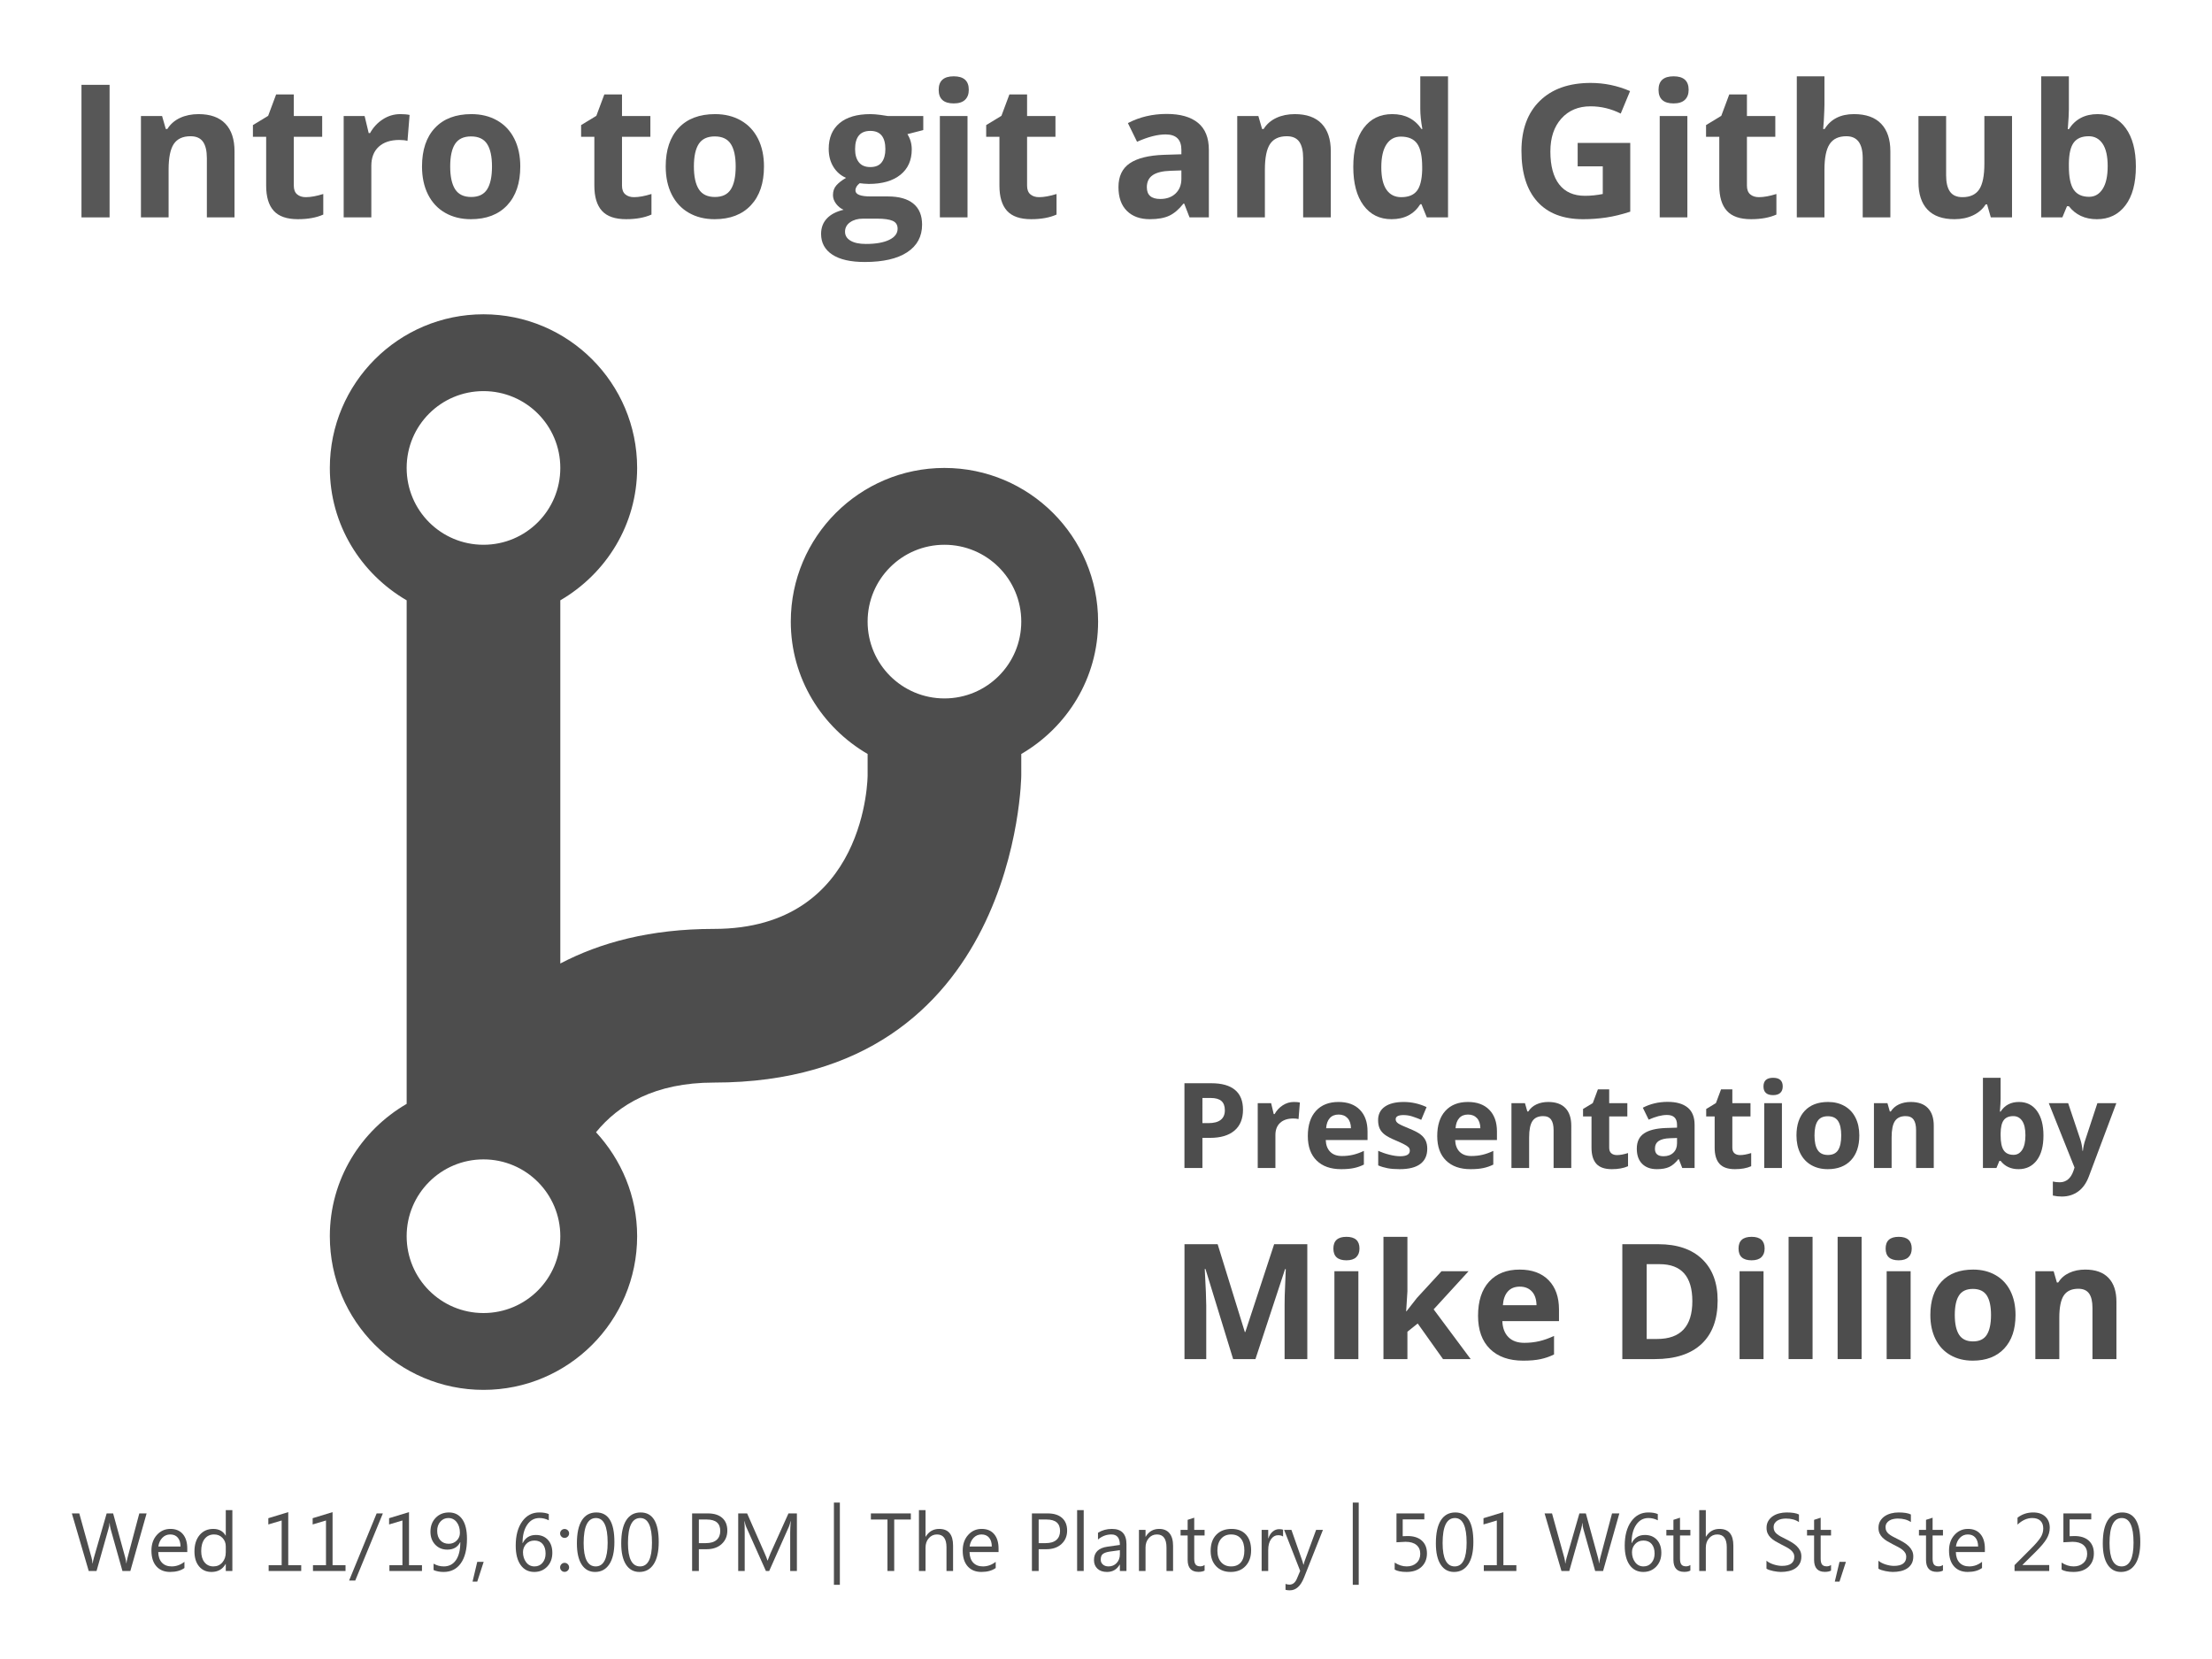 <?xml version="1.0" encoding="UTF-8" standalone="no"?>
<!-- Created with Inkscape (http://www.inkscape.org/) -->

<svg
   xmlns:dc="http://purl.org/dc/elements/1.1/"
   xmlns:cc="http://creativecommons.org/ns#"
   xmlns:rdf="http://www.w3.org/1999/02/22-rdf-syntax-ns#"
   xmlns:svg="http://www.w3.org/2000/svg"
   xmlns="http://www.w3.org/2000/svg"
   xmlns:sodipodi="http://sodipodi.sourceforge.net/DTD/sodipodi-0.dtd"
   xmlns:inkscape="http://www.inkscape.org/namespaces/inkscape"
   width="800px"
   height="600px"
   id="svg3753"
   version="1.1"
   inkscape:version="0.48.4 r9939"
   sodipodi:docname="maptimelex_20141119_card1.svg">
  <defs
     id="defs3755" />
  <sodipodi:namedview
     id="base"
     pagecolor="#ffffff"
     bordercolor="#666666"
     borderopacity="1.0"
     inkscape:pageopacity="0.0"
     inkscape:pageshadow="2"
     inkscape:zoom="0.6"
     inkscape:cx="354.90476"
     inkscape:cy="300"
     inkscape:current-layer="layer3"
     inkscape:document-units="px"
     showgrid="false"
     showguides="true"
     inkscape:guide-bbox="true"
     inkscape:window-width="1366"
     inkscape:window-height="663"
     inkscape:window-x="-8"
     inkscape:window-y="-8"
     inkscape:window-maximized="1">
    <sodipodi:guide
       orientation="1,0"
       position="25,300"
       id="guide3761" />
    <sodipodi:guide
       orientation="1,0"
       position="775,300"
       id="guide3763" />
    <sodipodi:guide
       orientation="0,1"
       position="400,575"
       id="guide3765" />
    <sodipodi:guide
       orientation="0,1"
       position="400,25"
       id="guide3767" />
    <sodipodi:guide
       orientation="1,0"
       position="0,300"
       id="guide3769" />
    <sodipodi:guide
       orientation="0,1"
       position="400,600"
       id="guide3773" />
    <sodipodi:guide
       orientation="1,0"
       position="800,300"
       id="guide3777" />
    <sodipodi:guide
       orientation="0,1"
       position="400,0"
       id="guide3779" />
  </sodipodi:namedview>
  <g
     id="layer1"
     inkscape:label="bg"
     inkscape:groupmode="layer"
     sodipodi:insensitive="true"
     style="display:none">
    <rect
       style="color:#000000;fill:#e74c3c;fill-opacity:1;fill-rule:nonzero;stroke:none;stroke-width:1.25;marker:none;visibility:visible;display:inline;overflow:visible;enable-background:accumulate"
       id="rect4289"
       width="800"
       height="600"
       x="0"
       y="0" />
  </g>
  <g
     inkscape:groupmode="layer"
     id="layer2"
     inkscape:label="text">
    <g
       style="font-size:48px;font-style:normal;font-variant:normal;font-weight:bold;font-stretch:normal;text-align:center;line-height:125%;letter-spacing:0px;word-spacing:0px;writing-mode:lr-tb;text-anchor:middle;fill:#4d4d4d;fill-opacity:0.941;stroke:none;font-family:Open Sans;-inkscape-font-specification:Open Sans Bold"
       id="text4292"
       transform="matrix(1.399,0,0,1.399,-142.253,-61.281)">
      <path
         d="m 122.745,100 0,-34.266 7.266,0 0,34.266 z"
         id="path4297"
         inkscape:connector-curvature="0"
         style="fill:#4d4d4d;fill-opacity:0.941" />
      <path
         d="m 162.307,100 -7.148,0 0,-15.305 c -2e-5,-1.891 -0.336,-3.309 -1.008,-4.254 -0.672,-0.945 -1.742,-1.418 -3.211,-1.418 -2,2.1e-5 -3.445,0.668 -4.336,2.004 -0.891,1.336 -1.336,3.551 -1.336,6.645 l 0,12.328 -7.148,0 0,-26.203 5.461,0 0.961,3.352 0.398,0 c 0.797,-1.266 1.895,-2.223 3.293,-2.871 1.398,-0.648 2.988,-0.973 4.77,-0.973 3.047,2.7e-5 5.359,0.824 6.938,2.473 1.578,1.648 2.367,4.027 2.367,7.137 z"
         id="path4299"
         inkscape:connector-curvature="0"
         style="fill:#4d4d4d;fill-opacity:0.941" />
      <path
         d="m 180.753,94.773 c 1.25,5e-6 2.75,-0.273 4.5,-0.82 l 0,5.32 c -1.781,0.797 -3.969,1.195 -6.562,1.195 -2.859,0 -4.941,-0.723 -6.246,-2.168 -1.305,-1.445 -1.957,-3.613 -1.957,-6.504 l 0,-12.633 -3.422,0 0,-3.023 3.938,-2.391 2.062,-5.531 4.57,0 0,5.578 7.336,0 0,5.367 -7.336,0 0,12.633 c -2e-5,1.016 0.285,1.766 0.855,2.25 0.57,0.484 1.324,0.727 2.262,0.727 z"
         id="path4301"
         inkscape:connector-curvature="0"
         style="fill:#4d4d4d;fill-opacity:0.941" />
      <path
         d="m 205.151,73.305 c 0.969,2.7e-5 1.773,0.07 2.414,0.211 l -0.539,6.703 c -0.578,-0.156 -1.281,-0.234 -2.109,-0.234 -2.281,2e-5 -4.059,0.586 -5.332,1.758 -1.273,1.172 -1.91,2.813 -1.91,4.922 l 0,13.336 -7.148,0 0,-26.203 5.414,0 1.055,4.406 0.352,0 c 0.812,-1.469 1.91,-2.652 3.293,-3.551 1.383,-0.898 2.887,-1.348 4.512,-1.348 z"
         id="path4303"
         inkscape:connector-curvature="0"
         style="fill:#4d4d4d;fill-opacity:0.941" />
      <path
         d="m 218.065,86.852 c -1e-5,2.594 0.426,4.555 1.277,5.883 0.852,1.328 2.238,1.992 4.16,1.992 1.906,5e-6 3.277,-0.66 4.113,-1.98 0.836,-1.32 1.254,-3.285 1.254,-5.895 -2e-5,-2.594 -0.422,-4.539 -1.266,-5.836 -0.844,-1.297 -2.227,-1.945 -4.148,-1.945 -1.906,2.1e-5 -3.281,0.645 -4.125,1.934 -0.844,1.289 -1.266,3.238 -1.266,5.848 z m 18.117,0 c -3e-5,4.266 -1.125,7.602 -3.375,10.008 -2.25,2.406 -5.383,3.609 -9.398,3.609 -2.516,0 -4.734,-0.551 -6.656,-1.652 -1.922,-1.102 -3.398,-2.684 -4.43,-4.746 -1.031,-2.062 -1.547,-4.469 -1.547,-7.219 0,-4.281 1.117,-7.609 3.352,-9.984 2.234,-2.375 5.375,-3.562 9.422,-3.562 2.516,2.7e-5 4.734,0.547 6.656,1.641 1.922,1.094 3.398,2.664 4.43,4.711 1.031,2.047 1.547,4.445 1.547,7.195 z"
         id="path4305"
         inkscape:connector-curvature="0"
         style="fill:#4d4d4d;fill-opacity:0.941" />
      <path
         d="m 265.596,94.773 c 1.25,5e-6 2.75,-0.273 4.5,-0.82 l 0,5.32 c -1.781,0.797 -3.969,1.195 -6.562,1.195 -2.859,0 -4.941,-0.723 -6.246,-2.168 -1.305,-1.445 -1.957,-3.613 -1.957,-6.504 l 0,-12.633 -3.422,0 0,-3.023 3.938,-2.391 2.062,-5.531 4.57,0 0,5.578 7.336,0 0,5.367 -7.336,0 0,12.633 c -2e-5,1.016 0.285,1.766 0.855,2.25 0.57,0.484 1.324,0.727 2.262,0.727 z"
         id="path4307"
         inkscape:connector-curvature="0"
         style="fill:#4d4d4d;fill-opacity:0.941" />
      <path
         d="m 281.065,86.852 c -10e-6,2.594 0.426,4.555 1.277,5.883 0.852,1.328 2.238,1.992 4.16,1.992 1.906,5e-6 3.277,-0.66 4.113,-1.98 0.836,-1.32 1.254,-3.285 1.254,-5.895 -2e-5,-2.594 -0.422,-4.539 -1.266,-5.836 -0.844,-1.297 -2.227,-1.945 -4.148,-1.945 -1.906,2.1e-5 -3.281,0.645 -4.125,1.934 -0.844,1.289 -1.266,3.238 -1.266,5.848 z m 18.117,0 c -3e-5,4.266 -1.125,7.602 -3.375,10.008 -2.25,2.406 -5.383,3.609 -9.398,3.609 -2.516,0 -4.734,-0.551 -6.656,-1.652 -1.922,-1.102 -3.398,-2.684 -4.43,-4.746 -1.031,-2.062 -1.547,-4.469 -1.547,-7.219 0,-4.281 1.117,-7.609 3.352,-9.984 2.234,-2.375 5.375,-3.562 9.422,-3.562 2.516,2.7e-5 4.734,0.547 6.656,1.641 1.922,1.094 3.398,2.664 4.43,4.711 1.031,2.047 1.547,4.445 1.547,7.195 z"
         id="path4309"
         inkscape:connector-curvature="0"
         style="fill:#4d4d4d;fill-opacity:0.941" />
      <path
         d="m 340.362,73.797 0,3.633 -4.102,1.055 c 0.75,1.172 1.125,2.484 1.125,3.938 -3e-5,2.813 -0.98,5.004 -2.941,6.574 -1.961,1.57 -4.684,2.355 -8.168,2.355 l -1.289,-0.07 -1.055,-0.117 c -0.734,0.563 -1.102,1.188 -1.102,1.875 -10e-6,1.031 1.312,1.547 3.938,1.547 l 4.453,0 c 2.875,6e-6 5.066,0.617 6.574,1.852 1.508,1.234 2.262,3.047 2.262,5.438 -2e-5,3.062 -1.277,5.437 -3.832,7.125 -2.555,1.687 -6.223,2.531 -11.004,2.531 -3.656,-1e-5 -6.449,-0.637 -8.379,-1.91 -1.93,-1.273 -2.895,-3.059 -2.895,-5.355 0,-1.578 0.492,-2.898 1.477,-3.961 0.984,-1.063 2.43,-1.82 4.336,-2.273 -0.734,-0.312 -1.375,-0.824 -1.922,-1.535 -0.547,-0.711 -0.82,-1.465 -0.82,-2.262 0,-1 0.289,-1.832 0.867,-2.496 0.578,-0.664 1.414,-1.316 2.508,-1.957 -1.375,-0.594 -2.465,-1.547 -3.27,-2.859 -0.805,-1.312 -1.207,-2.859 -1.207,-4.641 -10e-6,-2.859 0.93,-5.07 2.789,-6.633 1.859,-1.562 4.516,-2.344 7.969,-2.344 0.734,2.7e-5 1.605,0.066 2.613,0.199 1.008,0.133 1.652,0.23 1.934,0.293 z m -20.227,29.906 c -10e-6,0.984 0.473,1.758 1.418,2.32 0.945,0.562 2.27,0.844 3.973,0.844 2.562,-1e-5 4.57,-0.352 6.023,-1.055 1.453,-0.703 2.18,-1.664 2.18,-2.883 -2e-5,-0.984 -0.43,-1.664 -1.289,-2.039 -0.859,-0.375 -2.188,-0.562 -3.984,-0.562 l -3.703,0 c -1.313,0 -2.41,0.309 -3.293,0.926 -0.883,0.617 -1.324,1.434 -1.324,2.449 z m 2.602,-21.328 c -10e-6,1.422 0.324,2.547 0.973,3.375 0.648,0.828 1.637,1.242 2.965,1.242 1.344,1.3e-5 2.328,-0.414 2.953,-1.242 0.625,-0.828 0.937,-1.953 0.938,-3.375 -10e-6,-3.156 -1.297,-4.734 -3.891,-4.734 -2.625,2.2e-5 -3.938,1.578 -3.938,4.734 z"
         id="path4311"
         inkscape:connector-curvature="0"
         style="fill:#4d4d4d;fill-opacity:0.941" />
      <path
         d="m 344.346,67.023 c 0,-2.328 1.297,-3.492 3.891,-3.492 2.594,3.6e-5 3.891,1.164 3.891,3.492 -10e-6,1.109 -0.324,1.973 -0.973,2.59 -0.648,0.617 -1.621,0.926 -2.918,0.926 -2.594,3e-5 -3.891,-1.172 -3.891,-3.516 z m 7.453,32.977 -7.148,0 0,-26.203 7.148,0 z"
         id="path4313"
         inkscape:connector-curvature="0"
         style="fill:#4d4d4d;fill-opacity:0.941" />
      <path
         d="m 370.315,94.773 c 1.25,5e-6 2.75,-0.273 4.5,-0.82 l 0,5.32 c -1.781,0.797 -3.969,1.195 -6.562,1.195 -2.859,0 -4.941,-0.723 -6.246,-2.168 -1.305,-1.445 -1.957,-3.613 -1.957,-6.504 l 0,-12.633 -3.422,0 0,-3.023 3.938,-2.391 2.062,-5.531 4.57,0 0,5.578 7.336,0 0,5.367 -7.336,0 0,12.633 c -2e-5,1.016 0.285,1.766 0.855,2.25 0.57,0.484 1.324,0.727 2.262,0.727 z"
         id="path4315"
         inkscape:connector-curvature="0"
         style="fill:#4d4d4d;fill-opacity:0.941" />
      <path
         d="m 409.198,100 -1.383,-3.563 -0.188,0 c -1.203,1.516 -2.441,2.566 -3.715,3.152 -1.273,0.586 -2.934,0.879 -4.98,0.879 -2.516,0 -4.496,-0.719 -5.941,-2.156 -1.445,-1.437 -2.168,-3.484 -2.168,-6.141 -10e-6,-2.781 0.973,-4.832 2.918,-6.152 1.945,-1.32 4.879,-2.051 8.801,-2.191 l 4.547,-0.141 0,-1.148 c -2e-5,-2.656 -1.359,-3.984 -4.078,-3.984 -2.094,2.2e-5 -4.555,0.633 -7.383,1.898 l -2.367,-4.828 c 3.016,-1.578 6.359,-2.367 10.031,-2.367 3.516,2.7e-5 6.211,0.766 8.086,2.297 1.875,1.531 2.812,3.859 2.812,6.984 l 0,17.461 z m -2.109,-12.141 -2.766,0.094 c -2.078,0.063 -3.625,0.438 -4.641,1.125 -1.016,0.688 -1.523,1.734 -1.523,3.141 -10e-6,2.016 1.156,3.023 3.469,3.023 1.656,5e-6 2.98,-0.477 3.973,-1.43 0.992,-0.953 1.488,-2.219 1.488,-3.797 z"
         id="path4317"
         inkscape:connector-curvature="0"
         style="fill:#4d4d4d;fill-opacity:0.941" />
      <path
         d="m 445.714,100 -7.148,0 0,-15.305 c -2e-5,-1.891 -0.336,-3.309 -1.008,-4.254 -0.672,-0.945 -1.742,-1.418 -3.211,-1.418 -2,2.1e-5 -3.445,0.668 -4.336,2.004 -0.891,1.336 -1.336,3.551 -1.336,6.645 l 0,12.328 -7.148,0 0,-26.203 5.461,0 0.961,3.352 0.398,0 c 0.797,-1.266 1.895,-2.223 3.293,-2.871 1.398,-0.648 2.988,-0.973 4.77,-0.973 3.047,2.7e-5 5.359,0.824 6.938,2.473 1.578,1.648 2.367,4.027 2.367,7.137 z"
         id="path4319"
         inkscape:connector-curvature="0"
         style="fill:#4d4d4d;fill-opacity:0.941" />
      <path
         d="m 461.417,100.469 c -3.078,0 -5.496,-1.195 -7.254,-3.586 -1.758,-2.391 -2.637,-5.703 -2.637,-9.938 0,-4.297 0.895,-7.645 2.684,-10.043 1.789,-2.398 4.254,-3.598 7.395,-3.598 3.297,2.7e-5 5.812,1.281 7.547,3.844 l 0.234,0 c -0.359,-1.953 -0.539,-3.695 -0.539,-5.227 l 0,-8.391 7.172,0 0,36.469 -5.484,0 -1.383,-3.398 -0.305,0 c -1.625,2.578 -4.102,3.867 -7.43,3.867 z m 2.508,-5.695 c 1.828,5e-6 3.168,-0.531 4.02,-1.594 0.852,-1.062 1.316,-2.867 1.395,-5.414 l 0,-0.773 c -2e-5,-2.812 -0.434,-4.828 -1.301,-6.047 -0.867,-1.219 -2.277,-1.828 -4.23,-1.828 -1.594,2.1e-5 -2.832,0.676 -3.715,2.027 -0.883,1.352 -1.324,3.316 -1.324,5.895 -10e-6,2.578 0.445,4.512 1.336,5.801 0.891,1.289 2.164,1.934 3.82,1.934 z"
         id="path4321"
         inkscape:connector-curvature="0"
         style="fill:#4d4d4d;fill-opacity:0.941" />
      <path
         d="m 509.534,80.758 13.594,0 0,17.766 c -2.203,0.719 -4.277,1.223 -6.223,1.512 -1.945,0.289 -3.934,0.434 -5.965,0.434 -5.172,0 -9.121,-1.52 -11.848,-4.559 -2.727,-3.039 -4.09,-7.402 -4.09,-13.09 0,-5.531 1.582,-9.844 4.746,-12.938 3.164,-3.094 7.551,-4.641 13.16,-4.641 3.516,3.5e-5 6.906,0.703 10.172,2.109 l -2.414,5.812 c -2.5,-1.25 -5.102,-1.875 -7.805,-1.875 -3.141,2.9e-5 -5.656,1.055 -7.547,3.164 -1.891,2.109 -2.836,4.945 -2.836,8.508 -10e-6,3.719 0.762,6.559 2.285,8.52 1.523,1.961 3.738,2.941 6.645,2.941 1.516,5e-6 3.055,-0.156 4.617,-0.469 l 0,-7.148 -6.492,0 z"
         id="path4323"
         inkscape:connector-curvature="0"
         style="fill:#4d4d4d;fill-opacity:0.941" />
      <path
         d="m 530.44,67.023 c 0,-2.328 1.297,-3.492 3.891,-3.492 2.594,3.6e-5 3.891,1.164 3.891,3.492 -1e-5,1.109 -0.324,1.973 -0.973,2.59 -0.648,0.617 -1.621,0.926 -2.918,0.926 -2.594,3e-5 -3.891,-1.172 -3.891,-3.516 z m 7.453,32.977 -7.148,0 0,-26.203 7.148,0 z"
         id="path4325"
         inkscape:connector-curvature="0"
         style="fill:#4d4d4d;fill-opacity:0.941" />
      <path
         d="m 556.409,94.773 c 1.25,5e-6 2.75,-0.273 4.5,-0.82 l 0,5.32 c -1.781,0.797 -3.969,1.195 -6.562,1.195 -2.859,0 -4.941,-0.723 -6.246,-2.168 -1.305,-1.445 -1.957,-3.613 -1.957,-6.504 l 0,-12.633 -3.422,0 0,-3.023 3.938,-2.391 2.062,-5.531 4.57,0 0,5.578 7.336,0 0,5.367 -7.336,0 0,12.633 c -2e-5,1.016 0.285,1.766 0.855,2.25 0.57,0.484 1.324,0.727 2.262,0.727 z"
         id="path4327"
         inkscape:connector-curvature="0"
         style="fill:#4d4d4d;fill-opacity:0.941" />
      <path
         d="m 590.37,100 -7.148,0 0,-15.305 c -2e-5,-3.781 -1.406,-5.672 -4.219,-5.672 -2,2.1e-5 -3.445,0.68 -4.336,2.039 -0.891,1.359 -1.336,3.563 -1.336,6.609 l 0,12.328 -7.148,0 0,-36.469 7.148,0 0,7.43 c -1e-5,0.578 -0.055,1.938 -0.164,4.078 l -0.164,2.109 0.375,0 c 1.594,-2.562 4.125,-3.844 7.594,-3.844 3.078,2.7e-5 5.414,0.828 7.008,2.484 1.594,1.656 2.391,4.031 2.391,7.125 z"
         id="path4329"
         inkscape:connector-curvature="0"
         style="fill:#4d4d4d;fill-opacity:0.941" />
      <path
         d="m 616.339,100 -0.961,-3.352 -0.375,0 c -0.766,1.219 -1.852,2.16 -3.258,2.824 -1.406,0.664 -3.008,0.996 -4.805,0.996 -3.078,0 -5.398,-0.824 -6.961,-2.473 -1.563,-1.648 -2.344,-4.02 -2.344,-7.113 l 0,-17.086 7.148,0 0,15.305 c -1e-5,1.891 0.336,3.309 1.008,4.254 0.672,0.945 1.742,1.418 3.211,1.418 2,5e-6 3.445,-0.668 4.336,-2.004 0.891,-1.336 1.336,-3.551 1.336,-6.645 l 0,-12.328 7.148,0 0,26.203 z"
         id="path4331"
         inkscape:connector-curvature="0"
         style="fill:#4d4d4d;fill-opacity:0.941" />
      <path
         d="m 643.948,73.305 c 3.094,2.7e-5 5.516,1.207 7.266,3.621 1.75,2.414 2.625,5.723 2.625,9.926 -3e-5,4.328 -0.902,7.68 -2.707,10.055 -1.805,2.375 -4.262,3.563 -7.371,3.563 -3.078,0 -5.492,-1.117 -7.242,-3.352 l -0.492,0 -1.195,2.883 -5.461,0 0,-36.469 7.148,0 0,8.484 c -1e-5,1.078 -0.094,2.805 -0.281,5.18 l 0.281,0 c 1.672,-2.594 4.148,-3.891 7.43,-3.891 z m -2.297,5.719 c -1.766,2.1e-5 -3.055,0.543 -3.867,1.629 -0.813,1.086 -1.234,2.879 -1.266,5.379 l 0,0.773 c -1e-5,2.813 0.418,4.828 1.254,6.047 0.836,1.219 2.16,1.828 3.973,1.828 1.469,5e-6 2.637,-0.676 3.504,-2.027 0.867,-1.352 1.301,-3.316 1.301,-5.895 -2e-5,-2.578 -0.438,-4.512 -1.312,-5.801 -0.875,-1.289 -2.07,-1.934 -3.586,-1.934 z"
         id="path4333"
         inkscape:connector-curvature="0"
         style="fill:#4d4d4d;fill-opacity:0.941" />
    </g>
    <g
       style="font-size:28px;font-style:normal;font-variant:normal;font-weight:normal;font-stretch:normal;text-align:center;line-height:125%;letter-spacing:0px;word-spacing:0px;text-anchor:middle;fill:#4d4d4d;fill-opacity:1;stroke:none;font-family:Segoe UI Emoji;-inkscape-font-specification:Segoe UI Emoji"
       id="text4335"
       transform="matrix(1.062,0,0,1.062,-6.905,42.477)">
      <path
         d="M 56.429,475.395 50.892,495 l -2.693,0 -4.033,-14.328 c -0.173,-0.611 -0.278,-1.276 -0.314,-1.996 l -0.055,0 c -0.055,0.674 -0.173,1.331 -0.355,1.969 L 39.38,495 l -2.666,0 -5.742,-19.605 2.529,0 4.17,15.039 c 0.173,0.629 0.283,1.285 0.328,1.969 l 0.068,0 c 0.046,-0.483 0.187,-1.139 0.424,-1.969 l 4.334,-15.039 2.201,0 4.156,15.148 c 0.146,0.52 0.255,1.13 0.328,1.832 l 0.055,0 c 0.036,-0.474 0.159,-1.103 0.369,-1.887 l 4.006,-15.094 z"
         id="path4340"
         inkscape:connector-curvature="0"
         style="fill:#4d4d4d;fill-opacity:1" />
      <path
         d="m 70.279,488.561 -9.885,0 c 0.036,1.559 0.456,2.762 1.258,3.609 0.802,0.848 1.905,1.271 3.309,1.271 1.577,0 3.026,-0.52 4.348,-1.559 l 0,2.105 c -1.23,0.893 -2.857,1.34 -4.881,1.34 -1.978,0 -3.532,-0.636 -4.662,-1.907 -1.13,-1.271 -1.695,-3.06 -1.695,-5.366 -2e-6,-2.178 0.618,-3.953 1.853,-5.325 1.235,-1.372 2.769,-2.058 4.601,-2.058 1.832,2e-5 3.249,0.592 4.252,1.777 1.003,1.185 1.504,2.83 1.504,4.936 z m -2.297,-1.9 c -0.009,-1.294 -0.321,-2.301 -0.937,-3.021 -0.615,-0.72 -1.47,-1.08 -2.563,-1.08 -1.057,2e-5 -1.955,0.378 -2.693,1.135 -0.738,0.757 -1.194,1.745 -1.367,2.967 z"
         id="path4342"
         inkscape:connector-curvature="0"
         style="fill:#4d4d4d;fill-opacity:1" />
      <path
         d="m 85.632,495 -2.242,0 0,-2.379 -0.055,0 c -1.039,1.805 -2.643,2.707 -4.812,2.707 -1.759,0 -3.165,-0.627 -4.218,-1.88 -1.053,-1.253 -1.579,-2.96 -1.579,-5.12 -2e-6,-2.315 0.583,-4.17 1.75,-5.564 1.167,-1.395 2.721,-2.092 4.662,-2.092 1.923,2e-5 3.322,0.757 4.197,2.27 l 0.055,0 0,-8.668 2.242,0 z m -2.242,-6.33 0,-2.064 c -1.2e-5,-1.13 -0.374,-2.087 -1.121,-2.871 -0.747,-0.784 -1.695,-1.176 -2.844,-1.176 -1.367,2e-5 -2.443,0.501 -3.227,1.504 -0.784,1.003 -1.176,2.388 -1.176,4.156 -4e-6,1.613 0.376,2.887 1.128,3.821 0.752,0.934 1.761,1.401 3.028,1.401 1.249,0 2.263,-0.451 3.042,-1.354 0.779,-0.902 1.169,-2.042 1.169,-3.418 z"
         id="path4344"
         inkscape:connector-curvature="0"
         style="fill:#4d4d4d;fill-opacity:1" />
      <path
         d="m 109.079,495 -11.088,0 0,-1.969 4.43,0 0,-15.23 -4.539,1.354 0,-2.133 6.781,-2.064 0,18.074 4.416,0 z"
         id="path4346"
         inkscape:connector-curvature="0"
         style="fill:#4d4d4d;fill-opacity:1" />
      <path
         d="m 124.173,495 -11.088,0 0,-1.969 4.43,0 0,-15.23 -4.539,1.354 0,-2.133 6.781,-2.064 0,18.074 4.416,0 z"
         id="path4348"
         inkscape:connector-curvature="0"
         style="fill:#4d4d4d;fill-opacity:1" />
      <path
         d="m 136.888,475.395 -9.406,22.859 -2.092,0 9.379,-22.859 z"
         id="path4350"
         inkscape:connector-curvature="0"
         style="fill:#4d4d4d;fill-opacity:1" />
      <path
         d="m 150.204,495 -11.088,0 0,-1.969 4.43,0 0,-15.23 -4.539,1.354 0,-2.133 6.781,-2.064 0,18.074 4.416,0 z"
         id="path4352"
         inkscape:connector-curvature="0"
         style="fill:#4d4d4d;fill-opacity:1" />
      <path
         d="m 154.156,494.672 0,-2.16 c 1.094,0.62 2.251,0.93 3.473,0.93 1.777,0 3.16,-0.716 4.149,-2.146 0.989,-1.431 1.483,-3.464 1.483,-6.098 -0.018,0.009 -0.036,0.009 -0.055,0 -0.839,1.686 -2.297,2.529 -4.375,2.529 -1.677,10e-6 -3.053,-0.57 -4.129,-1.709 -1.076,-1.139 -1.613,-2.607 -1.613,-4.402 0,-1.914 0.59,-3.484 1.771,-4.71 1.18,-1.226 2.691,-1.839 4.532,-1.839 1.932,2e-5 3.438,0.763 4.519,2.29 1.08,1.527 1.62,3.748 1.62,6.665 -1e-5,3.619 -0.702,6.408 -2.105,8.367 -1.404,1.96 -3.354,2.939 -5.852,2.939 -1.313,0 -2.452,-0.219 -3.418,-0.656 z m 5.031,-17.705 c -1.085,1e-5 -1.989,0.408 -2.714,1.224 -0.725,0.816 -1.087,1.853 -1.087,3.11 -1e-5,1.376 0.355,2.459 1.066,3.247 0.711,0.788 1.673,1.183 2.885,1.183 1.057,10e-6 1.953,-0.36 2.687,-1.08 0.734,-0.72 1.101,-1.6 1.101,-2.639 -1e-5,-1.486 -0.365,-2.698 -1.094,-3.637 -0.729,-0.939 -1.677,-1.408 -2.844,-1.408 z"
         id="path4354"
         inkscape:connector-curvature="0"
         style="fill:#4d4d4d;fill-opacity:1" />
      <path
         d="m 171.218,491.883 -2.188,6.727 -1.6,0 1.6,-6.727 z"
         id="path4356"
         inkscape:connector-curvature="0"
         style="fill:#4d4d4d;fill-opacity:1" />
      <path
         d="m 193.394,475.627 0,2.119 c -1.012,-0.52 -2.078,-0.779 -3.199,-0.779 -1.741,1e-5 -3.133,0.775 -4.177,2.324 -1.044,1.549 -1.565,3.623 -1.565,6.221 l 0.055,0 c 0.911,-1.85 2.406,-2.775 4.484,-2.775 1.714,10e-6 3.076,0.549 4.088,1.647 1.012,1.098 1.518,2.568 1.518,4.409 -2e-5,1.923 -0.579,3.493 -1.736,4.71 -1.158,1.217 -2.63,1.825 -4.416,1.825 -1.969,0 -3.514,-0.784 -4.635,-2.352 -1.121,-1.568 -1.682,-3.769 -1.682,-6.604 -1e-5,-3.436 0.734,-6.18 2.201,-8.23 1.467,-2.051 3.404,-3.076 5.811,-3.076 1.367,2e-5 2.452,0.187 3.254,0.561 z m -4.895,9.01 c -1.158,10e-6 -2.096,0.392 -2.816,1.176 -0.72,0.784 -1.08,1.709 -1.08,2.775 0,1.34 0.358,2.484 1.073,3.432 0.715,0.948 1.666,1.422 2.851,1.422 1.13,0 2.042,-0.412 2.734,-1.237 0.693,-0.825 1.039,-1.871 1.039,-3.138 -1e-5,-1.385 -0.333,-2.47 -0.998,-3.254 -0.665,-0.784 -1.6,-1.176 -2.803,-1.176 z"
         id="path4358"
         inkscape:connector-curvature="0"
         style="fill:#4d4d4d;fill-opacity:1" />
      <path
         d="m 198.767,483.734 c -0.419,2e-5 -0.777,-0.15 -1.073,-0.451 -0.296,-0.301 -0.444,-0.661 -0.444,-1.08 0,-0.419 0.148,-0.775 0.444,-1.066 0.296,-0.292 0.654,-0.437 1.073,-0.438 0.428,10e-6 0.793,0.146 1.094,0.438 0.301,0.292 0.451,0.647 0.451,1.066 -1e-5,0.419 -0.15,0.779 -0.451,1.08 -0.301,0.301 -0.665,0.451 -1.094,0.451 z m 0,11.566 c -0.419,0 -0.777,-0.15 -1.073,-0.451 -0.296,-0.301 -0.444,-0.661 -0.444,-1.08 0,-0.419 0.148,-0.782 0.444,-1.087 0.296,-0.305 0.654,-0.458 1.073,-0.458 0.428,0 0.793,0.153 1.094,0.458 0.301,0.305 0.451,0.668 0.451,1.087 -1e-5,0.419 -0.15,0.779 -0.451,1.08 -0.301,0.301 -0.665,0.451 -1.094,0.451 z"
         id="path4360"
         inkscape:connector-curvature="0"
         style="fill:#4d4d4d;fill-opacity:1" />
      <path
         d="m 209.144,495.328 c -1.941,0 -3.457,-0.834 -4.546,-2.502 -1.089,-1.668 -1.634,-4.079 -1.634,-7.232 0,-3.464 0.567,-6.084 1.702,-7.861 1.135,-1.777 2.773,-2.666 4.915,-2.666 4.102,2e-5 6.152,3.35 6.152,10.049 -1e-5,3.318 -0.579,5.849 -1.736,7.595 -1.158,1.745 -2.775,2.618 -4.854,2.618 z m 0.314,-18.361 c -2.798,1e-5 -4.197,2.839 -4.197,8.518 -1e-5,5.305 1.372,7.957 4.115,7.957 2.707,0 4.061,-2.698 4.061,-8.094 -1e-5,-5.587 -1.326,-8.381 -3.979,-8.381 z"
         id="path4362"
         inkscape:connector-curvature="0"
         style="fill:#4d4d4d;fill-opacity:1" />
      <path
         d="m 224.238,495.328 c -1.941,0 -3.457,-0.834 -4.546,-2.502 -1.089,-1.668 -1.634,-4.079 -1.634,-7.232 0,-3.464 0.567,-6.084 1.702,-7.861 1.135,-1.777 2.773,-2.666 4.915,-2.666 4.102,2e-5 6.152,3.35 6.152,10.049 -1e-5,3.318 -0.579,5.849 -1.736,7.595 -1.158,1.745 -2.775,2.618 -4.854,2.618 z m 0.314,-18.361 c -2.798,1e-5 -4.197,2.839 -4.197,8.518 -1e-5,5.305 1.372,7.957 4.115,7.957 2.707,0 4.061,-2.698 4.061,-8.094 -1e-5,-5.587 -1.326,-8.381 -3.979,-8.381 z"
         id="path4364"
         inkscape:connector-curvature="0"
         style="fill:#4d4d4d;fill-opacity:1" />
      <path
         d="m 244.499,487.59 0,7.41 -2.297,0 0,-19.605 5.387,0 c 2.096,2e-5 3.721,0.51 4.874,1.531 1.153,1.021 1.729,2.461 1.729,4.32 -2e-5,1.859 -0.64,3.382 -1.921,4.566 -1.281,1.185 -3.01,1.777 -5.188,1.777 z m 0,-10.117 0,8.039 2.406,0 c 1.586,10e-6 2.796,-0.362 3.63,-1.087 0.834,-0.725 1.251,-1.748 1.251,-3.069 -1e-5,-2.589 -1.531,-3.883 -4.594,-3.883 z"
         id="path4366"
         inkscape:connector-curvature="0"
         style="fill:#4d4d4d;fill-opacity:1" />
      <path
         d="m 277.886,495 -2.283,0 0,-13.152 c -2e-5,-1.039 0.064,-2.311 0.191,-3.814 l -0.055,0 c -0.219,0.884 -0.415,1.518 -0.588,1.9 L 268.452,495 l -1.121,0 -6.686,-14.957 c -0.191,-0.437 -0.387,-1.107 -0.588,-2.01 l -0.055,0 c 0.073,0.784 0.109,2.064 0.109,3.842 l 0,13.125 -2.215,0 0,-19.605 3.035,0 6.016,13.672 c 0.465,1.048 0.766,1.832 0.902,2.352 l 0.082,0 c 0.392,-1.076 0.706,-1.878 0.943,-2.406 l 6.139,-13.617 2.871,0 z"
         id="path4368"
         inkscape:connector-curvature="0"
         style="fill:#4d4d4d;fill-opacity:1" />
      <path
         d="m 292.515,499.706 -2.023,0 0,-28 2.023,0 z"
         id="path4370"
         inkscape:connector-curvature="0"
         style="fill:#4d4d4d;fill-opacity:1" />
      <path
         d="m 316.687,477.473 -5.66,0 0,17.527 -2.297,0 0,-17.527 -5.646,0 0,-2.078 13.604,0 z"
         id="path4372"
         inkscape:connector-curvature="0"
         style="fill:#4d4d4d;fill-opacity:1" />
      <path
         d="m 331.07,495 -2.242,0 0,-8.066 c -10e-6,-2.917 -1.085,-4.375 -3.254,-4.375 -1.094,2e-5 -2.014,0.422 -2.762,1.265 -0.747,0.843 -1.121,1.925 -1.121,3.247 l 0,7.93 -2.242,0 0,-20.727 2.242,0 0,9.051 0.055,0 c 1.076,-1.768 2.607,-2.652 4.594,-2.652 3.154,2e-5 4.73,1.9 4.73,5.701 z"
         id="path4374"
         inkscape:connector-curvature="0"
         style="fill:#4d4d4d;fill-opacity:1" />
      <path
         d="m 346.56,488.561 -9.885,0 c 0.036,1.559 0.456,2.762 1.258,3.609 0.802,0.848 1.905,1.271 3.309,1.271 1.577,0 3.026,-0.52 4.348,-1.559 l 0,2.105 c -1.23,0.893 -2.857,1.34 -4.881,1.34 -1.978,0 -3.532,-0.636 -4.662,-1.907 -1.13,-1.271 -1.695,-3.06 -1.695,-5.366 0,-2.178 0.618,-3.953 1.853,-5.325 1.235,-1.372 2.769,-2.058 4.601,-2.058 1.832,2e-5 3.249,0.592 4.252,1.777 1.003,1.185 1.504,2.83 1.504,4.936 z m -2.297,-1.9 c -0.009,-1.294 -0.321,-2.301 -0.937,-3.021 -0.615,-0.72 -1.47,-1.08 -2.563,-1.08 -1.057,2e-5 -1.955,0.378 -2.693,1.135 -0.738,0.757 -1.194,1.745 -1.367,2.967 z"
         id="path4376"
         inkscape:connector-curvature="0"
         style="fill:#4d4d4d;fill-opacity:1" />
      <path
         d="m 360.218,487.59 0,7.41 -2.297,0 0,-19.605 5.387,0 c 2.096,2e-5 3.721,0.51 4.874,1.531 1.153,1.021 1.729,2.461 1.729,4.32 -2e-5,1.859 -0.64,3.382 -1.921,4.566 -1.281,1.185 -3.01,1.777 -5.188,1.777 z m 0,-10.117 0,8.039 2.406,0 c 1.586,10e-6 2.796,-0.362 3.63,-1.087 0.834,-0.725 1.251,-1.748 1.251,-3.069 -1e-5,-2.589 -1.531,-3.883 -4.594,-3.883 z"
         id="path4378"
         inkscape:connector-curvature="0"
         style="fill:#4d4d4d;fill-opacity:1" />
      <path
         d="m 375.558,495 -2.242,0 0,-20.727 2.242,0 z"
         id="path4380"
         inkscape:connector-curvature="0"
         style="fill:#4d4d4d;fill-opacity:1" />
      <path
         d="m 390.118,495 -2.242,0 0,-2.188 -0.055,0 c -0.975,1.677 -2.411,2.516 -4.307,2.516 -1.395,0 -2.486,-0.369 -3.274,-1.107 -0.788,-0.738 -1.183,-1.718 -1.183,-2.939 0,-2.616 1.54,-4.138 4.621,-4.566 l 4.197,-0.588 c -1e-5,-2.379 -0.962,-3.568 -2.885,-3.568 -1.686,2e-5 -3.208,0.574 -4.566,1.723 l 0,-2.297 c 1.376,-0.875 2.962,-1.312 4.758,-1.312 3.29,2e-5 4.936,1.741 4.936,5.223 z m -2.242,-7.082 -3.377,0.465 c -1.039,0.146 -1.823,0.403 -2.352,0.772 -0.529,0.369 -0.793,1.023 -0.793,1.962 -10e-6,0.684 0.244,1.242 0.731,1.675 0.488,0.433 1.137,0.649 1.948,0.649 1.112,0 2.03,-0.39 2.755,-1.169 0.725,-0.779 1.087,-1.766 1.087,-2.96 z"
         id="path4382"
         inkscape:connector-curvature="0"
         style="fill:#4d4d4d;fill-opacity:1" />
      <path
         d="m 405.992,495 -2.242,0 0,-7.984 c -1e-5,-2.971 -1.085,-4.457 -3.254,-4.457 -1.121,2e-5 -2.049,0.422 -2.782,1.265 -0.734,0.843 -1.101,1.907 -1.101,3.192 l 0,7.984 -2.242,0 0,-14 2.242,0 0,2.324 0.055,0 c 1.057,-1.768 2.589,-2.652 4.594,-2.652 1.531,2e-5 2.702,0.494 3.514,1.483 0.811,0.989 1.217,2.418 1.217,4.286 z"
         id="path4384"
         inkscape:connector-curvature="0"
         style="fill:#4d4d4d;fill-opacity:1" />
      <path
         d="m 416.724,494.863 c -0.529,0.292 -1.226,0.438 -2.092,0.438 -2.452,0 -3.678,-1.367 -3.678,-4.102 l 0,-8.285 -2.406,0 0,-1.914 2.406,0 0,-3.418 2.242,-0.725 0,4.143 3.527,0 0,1.914 -3.527,0 0,7.889 c 0,0.939 0.16,1.609 0.479,2.01 0.319,0.401 0.848,0.602 1.586,0.602 0.565,0 1.053,-0.155 1.463,-0.465 z"
         id="path4386"
         inkscape:connector-curvature="0"
         style="fill:#4d4d4d;fill-opacity:1" />
      <path
         d="m 425.597,495.328 c -2.069,0 -3.721,-0.654 -4.956,-1.962 -1.235,-1.308 -1.853,-3.042 -1.853,-5.202 0,-2.352 0.643,-4.188 1.928,-5.51 1.285,-1.322 3.021,-1.982 5.209,-1.982 2.087,2e-5 3.716,0.643 4.888,1.928 1.171,1.285 1.757,3.067 1.757,5.346 -10e-6,2.233 -0.631,4.022 -1.894,5.366 -1.262,1.344 -2.955,2.017 -5.079,2.017 z m 0.164,-12.77 c -1.44,2e-5 -2.579,0.49 -3.418,1.47 -0.839,0.98 -1.258,2.331 -1.258,4.054 -1e-5,1.659 0.424,2.967 1.271,3.924 0.848,0.957 1.982,1.436 3.404,1.436 1.449,0 2.563,-0.469 3.343,-1.408 0.779,-0.939 1.169,-2.274 1.169,-4.006 -2e-5,-1.75 -0.39,-3.099 -1.169,-4.047 -0.779,-0.948 -1.894,-1.422 -3.343,-1.422 z"
         id="path4388"
         inkscape:connector-curvature="0"
         style="fill:#4d4d4d;fill-opacity:1" />
      <path
         d="m 443.452,483.27 c -0.392,-0.301 -0.957,-0.451 -1.695,-0.451 -0.957,1e-5 -1.757,0.451 -2.399,1.354 -0.643,0.902 -0.964,2.133 -0.964,3.691 l 0,7.137 -2.242,0 0,-14 2.242,0 0,2.885 0.055,0 c 0.319,-0.984 0.807,-1.752 1.463,-2.304 0.656,-0.551 1.39,-0.827 2.201,-0.827 0.583,10e-6 1.03,0.064 1.34,0.191 z"
         id="path4390"
         inkscape:connector-curvature="0"
         style="fill:#4d4d4d;fill-opacity:1" />
      <path
         d="m 457.029,481 -6.439,16.242 c -1.148,2.898 -2.762,4.348 -4.84,4.348 -0.583,0 -1.071,-0.059 -1.463,-0.178 l 0,-2.01 c 0.483,0.164 0.925,0.246 1.326,0.246 1.13,-10e-6 1.978,-0.674 2.543,-2.023 L 449.277,494.973 443.808,481 l 2.488,0 3.787,10.773 c 0.046,0.137 0.141,0.492 0.287,1.066 l 0.082,0 c 0.046,-0.219 0.137,-0.565 0.273,-1.039 L 454.704,481 z"
         id="path4392"
         inkscape:connector-curvature="0"
         style="fill:#4d4d4d;fill-opacity:1" />
      <path
         d="m 469.21,499.706 -2.023,0 0,-28 2.023,0 z"
         id="path4394"
         inkscape:connector-curvature="0"
         style="fill:#4d4d4d;fill-opacity:1" />
      <path
         d="m 481.46,494.521 0,-2.379 c 1.34,0.866 2.702,1.299 4.088,1.299 1.385,0 2.502,-0.392 3.35,-1.176 0.848,-0.784 1.271,-1.823 1.271,-3.117 -1e-5,-1.285 -0.433,-2.288 -1.299,-3.008 -0.866,-0.72 -2.105,-1.08 -3.719,-1.08 -0.547,1e-5 -1.572,0.055 -3.076,0.164 l 0,-9.83 9.488,0 0,2.023 -7.369,0 0,5.742 c 0.602,-0.036 1.158,-0.055 1.668,-0.055 2.096,1e-5 3.719,0.526 4.867,1.579 1.148,1.053 1.723,2.495 1.723,4.327 -10e-6,1.896 -0.618,3.423 -1.853,4.58 -1.235,1.158 -2.928,1.736 -5.079,1.736 -1.814,0 -3.167,-0.269 -4.061,-0.807 z"
         id="path4396"
         inkscape:connector-curvature="0"
         style="fill:#4d4d4d;fill-opacity:1" />
      <path
         d="m 501.667,495.328 c -1.941,0 -3.457,-0.834 -4.546,-2.502 -1.089,-1.668 -1.634,-4.079 -1.634,-7.232 0,-3.464 0.567,-6.084 1.702,-7.861 1.135,-1.777 2.773,-2.666 4.915,-2.666 4.102,2e-5 6.152,3.35 6.152,10.049 -10e-6,3.318 -0.579,5.849 -1.736,7.595 -1.158,1.745 -2.775,2.618 -4.854,2.618 z m 0.314,-18.361 c -2.798,1e-5 -4.197,2.839 -4.197,8.518 -10e-6,5.305 1.372,7.957 4.115,7.957 2.707,0 4.061,-2.698 4.061,-8.094 -2e-5,-5.587 -1.326,-8.381 -3.979,-8.381 z"
         id="path4398"
         inkscape:connector-curvature="0"
         style="fill:#4d4d4d;fill-opacity:1" />
      <path
         d="m 522.9,495 -11.088,0 0,-1.969 4.43,0 0,-15.23 -4.539,1.354 0,-2.133 6.781,-2.064 0,18.074 4.416,0 z"
         id="path4400"
         inkscape:connector-curvature="0"
         style="fill:#4d4d4d;fill-opacity:1" />
      <path
         d="M 557.968,475.395 552.431,495 l -2.693,0 -4.033,-14.328 c -0.173,-0.611 -0.278,-1.276 -0.314,-1.996 l -0.055,0 c -0.055,0.674 -0.173,1.331 -0.355,1.969 L 540.919,495 l -2.666,0 -5.742,-19.605 2.529,0 4.17,15.039 c 0.173,0.629 0.283,1.285 0.328,1.969 l 0.068,0 c 0.046,-0.483 0.187,-1.139 0.424,-1.969 l 4.334,-15.039 2.201,0 4.156,15.148 c 0.146,0.52 0.255,1.13 0.328,1.832 l 0.055,0 c 0.036,-0.474 0.159,-1.103 0.369,-1.887 l 4.006,-15.094 z"
         id="path4402"
         inkscape:connector-curvature="0"
         style="fill:#4d4d4d;fill-opacity:1" />
      <path
         d="m 571.066,475.627 0,2.119 c -1.012,-0.52 -2.078,-0.779 -3.199,-0.779 -1.741,1e-5 -3.133,0.775 -4.177,2.324 -1.044,1.549 -1.565,3.623 -1.565,6.221 l 0.055,0 c 0.911,-1.85 2.406,-2.775 4.484,-2.775 1.714,10e-6 3.076,0.549 4.088,1.647 1.012,1.098 1.518,2.568 1.518,4.409 -10e-6,1.923 -0.579,3.493 -1.736,4.71 -1.158,1.217 -2.63,1.825 -4.416,1.825 -1.969,0 -3.514,-0.784 -4.635,-2.352 -1.121,-1.568 -1.682,-3.769 -1.682,-6.604 0,-3.436 0.734,-6.18 2.201,-8.23 1.467,-2.051 3.404,-3.076 5.811,-3.076 1.367,2e-5 2.452,0.187 3.254,0.561 z m -4.895,9.01 c -1.158,10e-6 -2.096,0.392 -2.816,1.176 -0.72,0.784 -1.08,1.709 -1.08,2.775 0,1.34 0.358,2.484 1.073,3.432 0.715,0.948 1.666,1.422 2.851,1.422 1.13,0 2.042,-0.412 2.734,-1.237 0.693,-0.825 1.039,-1.871 1.039,-3.138 -2e-5,-1.385 -0.333,-2.47 -0.998,-3.254 -0.665,-0.784 -1.6,-1.176 -2.803,-1.176 z"
         id="path4404"
         inkscape:connector-curvature="0"
         style="fill:#4d4d4d;fill-opacity:1" />
      <path
         d="m 582.154,494.863 c -0.529,0.292 -1.226,0.438 -2.092,0.438 -2.452,0 -3.678,-1.367 -3.678,-4.102 l 0,-8.285 -2.406,0 0,-1.914 2.406,0 0,-3.418 2.242,-0.725 0,4.143 3.527,0 0,1.914 -3.527,0 0,7.889 c 0,0.939 0.16,1.609 0.479,2.01 0.319,0.401 0.848,0.602 1.586,0.602 0.565,0 1.053,-0.155 1.463,-0.465 z"
         id="path4406"
         inkscape:connector-curvature="0"
         style="fill:#4d4d4d;fill-opacity:1" />
      <path
         d="m 596.796,495 -2.242,0 0,-8.066 c -2e-5,-2.917 -1.085,-4.375 -3.254,-4.375 -1.094,2e-5 -2.014,0.422 -2.762,1.265 -0.747,0.843 -1.121,1.925 -1.121,3.247 l 0,7.93 -2.242,0 0,-20.727 2.242,0 0,9.051 0.055,0 c 1.076,-1.768 2.607,-2.652 4.594,-2.652 3.154,2e-5 4.73,1.9 4.73,5.701 z"
         id="path4408"
         inkscape:connector-curvature="0"
         style="fill:#4d4d4d;fill-opacity:1" />
      <path
         d="m 608.076,494.207 0,-2.707 c 0.31,0.273 0.681,0.52 1.114,0.738 0.433,0.219 0.889,0.403 1.367,0.554 0.479,0.15 0.959,0.267 1.442,0.349 0.483,0.082 0.93,0.123 1.34,0.123 1.413,0 2.468,-0.262 3.165,-0.786 0.697,-0.524 1.046,-1.278 1.046,-2.263 -1e-5,-0.529 -0.116,-0.989 -0.349,-1.381 -0.232,-0.392 -0.554,-0.75 -0.964,-1.073 -0.41,-0.324 -0.896,-0.633 -1.456,-0.93 -0.561,-0.296 -1.164,-0.608 -1.812,-0.937 -0.684,-0.346 -1.322,-0.697 -1.914,-1.053 -0.592,-0.355 -1.107,-0.747 -1.545,-1.176 -0.438,-0.428 -0.782,-0.914 -1.032,-1.456 -0.251,-0.542 -0.376,-1.178 -0.376,-1.907 0,-0.893 0.196,-1.67 0.588,-2.331 0.392,-0.661 0.907,-1.205 1.545,-1.634 0.638,-0.428 1.365,-0.747 2.181,-0.957 0.816,-0.21 1.647,-0.314 2.495,-0.314 1.932,2e-5 3.34,0.232 4.225,0.697 l 0,2.584 c -1.158,-0.802 -2.643,-1.203 -4.457,-1.203 -0.501,2e-5 -1.003,0.052 -1.504,0.157 -0.501,0.105 -0.948,0.276 -1.34,0.513 -0.392,0.237 -0.711,0.542 -0.957,0.916 -0.246,0.374 -0.369,0.829 -0.369,1.367 0,0.501 0.093,0.934 0.28,1.299 0.187,0.365 0.463,0.697 0.827,0.998 0.365,0.301 0.809,0.592 1.333,0.875 0.524,0.283 1.128,0.592 1.812,0.93 0.702,0.346 1.367,0.711 1.996,1.094 0.629,0.383 1.18,0.807 1.654,1.271 0.474,0.465 0.85,0.98 1.128,1.545 0.278,0.565 0.417,1.212 0.417,1.941 -1e-5,0.966 -0.189,1.784 -0.567,2.454 -0.378,0.67 -0.889,1.215 -1.531,1.634 -0.643,0.419 -1.383,0.722 -2.222,0.909 -0.839,0.187 -1.723,0.28 -2.652,0.28 -0.31,0 -0.693,-0.025 -1.148,-0.075 -0.456,-0.05 -0.921,-0.123 -1.395,-0.219 -0.474,-0.096 -0.923,-0.214 -1.347,-0.355 -0.424,-0.141 -0.763,-0.298 -1.019,-0.472 z"
         id="path4410"
         inkscape:connector-curvature="0"
         style="fill:#4d4d4d;fill-opacity:1" />
      <path
         d="m 630.06,494.863 c -0.529,0.292 -1.226,0.438 -2.092,0.438 -2.452,0 -3.678,-1.367 -3.678,-4.102 l 0,-8.285 -2.406,0 0,-1.914 2.406,0 0,-3.418 2.242,-0.725 0,4.143 3.527,0 0,1.914 -3.527,0 0,7.889 c 0,0.939 0.16,1.609 0.479,2.01 0.319,0.401 0.848,0.602 1.586,0.602 0.565,0 1.053,-0.155 1.463,-0.465 z"
         id="path4412"
         inkscape:connector-curvature="0"
         style="fill:#4d4d4d;fill-opacity:1" />
      <path
         d="m 635.132,491.883 -2.188,6.727 -1.6,0 1.6,-6.727 z"
         id="path4414"
         inkscape:connector-curvature="0"
         style="fill:#4d4d4d;fill-opacity:1" />
      <path
         d="m 646.193,494.207 0,-2.707 c 0.31,0.273 0.681,0.52 1.114,0.738 0.433,0.219 0.889,0.403 1.367,0.554 0.479,0.15 0.959,0.267 1.442,0.349 0.483,0.082 0.93,0.123 1.34,0.123 1.413,0 2.468,-0.262 3.165,-0.786 0.697,-0.524 1.046,-1.278 1.046,-2.263 -10e-6,-0.529 -0.116,-0.989 -0.349,-1.381 -0.232,-0.392 -0.554,-0.75 -0.964,-1.073 -0.41,-0.324 -0.896,-0.633 -1.456,-0.93 -0.561,-0.296 -1.164,-0.608 -1.812,-0.937 -0.684,-0.346 -1.322,-0.697 -1.914,-1.053 -0.592,-0.355 -1.107,-0.747 -1.545,-1.176 -0.438,-0.428 -0.782,-0.914 -1.032,-1.456 -0.251,-0.542 -0.376,-1.178 -0.376,-1.907 0,-0.893 0.196,-1.67 0.588,-2.331 0.392,-0.661 0.907,-1.205 1.545,-1.634 0.638,-0.428 1.365,-0.747 2.181,-0.957 0.816,-0.21 1.647,-0.314 2.495,-0.314 1.932,2e-5 3.34,0.232 4.225,0.697 l 0,2.584 c -1.158,-0.802 -2.643,-1.203 -4.457,-1.203 -0.501,2e-5 -1.003,0.052 -1.504,0.157 -0.501,0.105 -0.948,0.276 -1.34,0.513 -0.392,0.237 -0.711,0.542 -0.957,0.916 -0.246,0.374 -0.369,0.829 -0.369,1.367 0,0.501 0.093,0.934 0.28,1.299 0.187,0.365 0.463,0.697 0.827,0.998 0.365,0.301 0.809,0.592 1.333,0.875 0.524,0.283 1.128,0.592 1.812,0.93 0.702,0.346 1.367,0.711 1.996,1.094 0.629,0.383 1.18,0.807 1.654,1.271 0.474,0.465 0.85,0.98 1.128,1.545 0.278,0.565 0.417,1.212 0.417,1.941 -2e-5,0.966 -0.189,1.784 -0.567,2.454 -0.378,0.67 -0.889,1.215 -1.531,1.634 -0.643,0.419 -1.383,0.722 -2.222,0.909 -0.839,0.187 -1.723,0.28 -2.652,0.28 -0.31,0 -0.693,-0.025 -1.148,-0.075 -0.456,-0.05 -0.921,-0.123 -1.395,-0.219 -0.474,-0.096 -0.923,-0.214 -1.347,-0.355 -0.424,-0.141 -0.763,-0.298 -1.019,-0.472 z"
         id="path4416"
         inkscape:connector-curvature="0"
         style="fill:#4d4d4d;fill-opacity:1" />
      <path
         d="m 668.177,494.863 c -0.529,0.292 -1.226,0.438 -2.092,0.438 -2.452,0 -3.678,-1.367 -3.678,-4.102 l 0,-8.285 -2.406,0 0,-1.914 2.406,0 0,-3.418 2.242,-0.725 0,4.143 3.527,0 0,1.914 -3.527,0 0,7.889 c -1e-5,0.939 0.16,1.609 0.479,2.01 0.319,0.401 0.848,0.602 1.586,0.602 0.565,0 1.053,-0.155 1.463,-0.465 z"
         id="path4418"
         inkscape:connector-curvature="0"
         style="fill:#4d4d4d;fill-opacity:1" />
      <path
         d="m 682.451,488.561 -9.885,0 c 0.036,1.559 0.456,2.762 1.258,3.609 0.802,0.848 1.905,1.271 3.309,1.271 1.577,0 3.026,-0.52 4.348,-1.559 l 0,2.105 c -1.23,0.893 -2.857,1.34 -4.881,1.34 -1.978,0 -3.532,-0.636 -4.662,-1.907 -1.13,-1.271 -1.695,-3.06 -1.695,-5.366 0,-2.178 0.618,-3.953 1.853,-5.325 1.235,-1.372 2.769,-2.058 4.601,-2.058 1.832,2e-5 3.249,0.592 4.252,1.777 1.003,1.185 1.504,2.83 1.504,4.936 z m -2.297,-1.9 c -0.009,-1.294 -0.321,-2.301 -0.937,-3.021 -0.615,-0.72 -1.47,-1.08 -2.563,-1.08 -1.057,2e-5 -1.955,0.378 -2.693,1.135 -0.738,0.757 -1.194,1.745 -1.367,2.967 z"
         id="path4420"
         inkscape:connector-curvature="0"
         style="fill:#4d4d4d;fill-opacity:1" />
      <path
         d="m 704.367,495 -11.812,0 0,-1.996 5.715,-5.729 c 1.458,-1.458 2.5,-2.673 3.124,-3.644 0.624,-0.971 0.937,-2.007 0.937,-3.11 -10e-6,-1.13 -0.324,-2.005 -0.971,-2.625 -0.647,-0.62 -1.568,-0.93 -2.762,-0.93 -1.75,1e-5 -3.427,0.747 -5.031,2.242 l 0,-2.352 c 1.531,-1.194 3.313,-1.791 5.346,-1.791 1.75,2e-5 3.126,0.474 4.129,1.422 1.003,0.948 1.504,2.219 1.504,3.814 -10e-6,1.258 -0.346,2.486 -1.039,3.685 -0.693,1.199 -1.937,2.687 -3.732,4.464 l -4.525,4.471 0,0.055 9.119,0 z"
         id="path4422"
         inkscape:connector-curvature="0"
         style="fill:#4d4d4d;fill-opacity:1" />
      <path
         d="m 708.577,494.521 0,-2.379 c 1.34,0.866 2.702,1.299 4.088,1.299 1.385,0 2.502,-0.392 3.35,-1.176 0.848,-0.784 1.271,-1.823 1.271,-3.117 -10e-6,-1.285 -0.433,-2.288 -1.299,-3.008 -0.866,-0.72 -2.105,-1.08 -3.719,-1.08 -0.547,1e-5 -1.572,0.055 -3.076,0.164 l 0,-9.83 9.488,0 0,2.023 -7.369,0 0,5.742 c 0.602,-0.036 1.158,-0.055 1.668,-0.055 2.096,1e-5 3.719,0.526 4.867,1.579 1.148,1.053 1.723,2.495 1.723,4.327 -10e-6,1.896 -0.618,3.423 -1.853,4.58 -1.235,1.158 -2.928,1.736 -5.079,1.736 -1.814,0 -3.167,-0.269 -4.061,-0.807 z"
         id="path4424"
         inkscape:connector-curvature="0"
         style="fill:#4d4d4d;fill-opacity:1" />
      <path
         d="m 728.785,495.328 c -1.941,0 -3.457,-0.834 -4.546,-2.502 -1.089,-1.668 -1.634,-4.079 -1.634,-7.232 0,-3.464 0.567,-6.084 1.702,-7.861 1.135,-1.777 2.773,-2.666 4.915,-2.666 4.102,2e-5 6.152,3.35 6.152,10.049 -10e-6,3.318 -0.579,5.849 -1.736,7.595 -1.158,1.745 -2.775,2.618 -4.854,2.618 z m 0.314,-18.361 c -2.798,1e-5 -4.197,2.839 -4.197,8.518 0,5.305 1.372,7.957 4.115,7.957 2.707,0 4.061,-2.698 4.061,-8.094 -1e-5,-5.587 -1.326,-8.381 -3.979,-8.381 z"
         id="path4426"
         inkscape:connector-curvature="0"
         style="fill:#4d4d4d;fill-opacity:1" />
    </g>
    <g
       id="g4624"
       transform="matrix(1.124,0,0,1.124,2.917,-65.292)"
       style="fill:#4d4d4d">
      <path
         d="m 384.299,419.474 1.903,0 c 1.778,2e-5 3.109,-0.351 3.992,-1.054 0.883,-0.703 1.325,-1.726 1.325,-3.069 -3e-5,-1.356 -0.37,-2.357 -1.11,-3.004 -0.74,-0.647 -1.9,-0.97 -3.479,-0.97 l -2.63,0 z m 13.059,-4.328 c -2e-5,2.935 -0.917,5.18 -2.752,6.735 -1.834,1.555 -4.443,2.332 -7.826,2.332 l -2.481,0 0,9.701 -5.783,0 0,-27.275 8.712,0 c 3.308,3e-5 5.824,0.712 7.546,2.136 1.723,1.424 2.584,3.548 2.584,6.371 z"
         id="path4520"
         inkscape:connector-curvature="0"
         style="font-size:28px;font-style:normal;font-variant:normal;font-weight:bold;font-stretch:normal;line-height:125%;letter-spacing:0px;word-spacing:0px;fill:#4d4d4d;fill-opacity:1;stroke:none;font-family:Open Sans;-inkscape-font-specification:Open Sans Bold" />
      <path
         d="m 413.738,412.665 c 0.771,2e-5 1.412,0.056 1.922,0.168 l -0.429,5.336 c -0.46,-0.124 -1.02,-0.187 -1.679,-0.187 -1.816,10e-6 -3.231,0.466 -4.244,1.399 -1.014,0.933 -1.52,2.239 -1.52,3.918 l 0,10.615 -5.69,0 0,-20.857 4.309,0 0.84,3.507 0.28,0 c 0.647,-1.169 1.52,-2.111 2.621,-2.826 1.101,-0.715 2.298,-1.073 3.591,-1.073 z"
         id="path4522"
         inkscape:connector-curvature="0"
         style="font-size:28px;font-style:normal;font-variant:normal;font-weight:bold;font-stretch:normal;line-height:125%;letter-spacing:0px;word-spacing:0px;fill:#4d4d4d;fill-opacity:1;stroke:none;font-family:Open Sans;-inkscape-font-specification:Open Sans Bold" />
      <path
         d="m 428.121,416.713 c -1.206,2e-5 -2.152,0.382 -2.836,1.147 -0.684,0.765 -1.076,1.85 -1.175,3.255 l 7.985,0 c -0.025,-1.405 -0.392,-2.491 -1.101,-3.255 -0.709,-0.765 -1.667,-1.147 -2.873,-1.147 z m 0.802,17.574 c -3.358,0 -5.982,-0.927 -7.873,-2.78 -1.89,-1.853 -2.836,-4.477 -2.836,-7.873 0,-3.495 0.874,-6.197 2.621,-8.106 1.747,-1.909 4.163,-2.864 7.248,-2.864 2.948,2e-5 5.242,0.84 6.884,2.519 1.642,1.679 2.463,3.999 2.463,6.959 l 0,2.761 -13.451,0 c 0.062,1.617 0.541,2.879 1.436,3.787 0.895,0.908 2.152,1.362 3.768,1.362 1.256,0 2.444,-0.131 3.563,-0.392 1.119,-0.261 2.288,-0.678 3.507,-1.25 l 0,4.403 c -0.995,0.497 -2.058,0.867 -3.19,1.11 -1.132,0.243 -2.512,0.364 -4.142,0.364 z"
         id="path4524"
         inkscape:connector-curvature="0"
         style="font-size:28px;font-style:normal;font-variant:normal;font-weight:bold;font-stretch:normal;line-height:125%;letter-spacing:0px;word-spacing:0px;fill:#4d4d4d;fill-opacity:1;stroke:none;font-family:Open Sans;-inkscape-font-specification:Open Sans Bold" />
      <path
         d="m 456.646,427.72 c -10e-6,2.139 -0.743,3.768 -2.229,4.888 -1.486,1.119 -3.709,1.679 -6.669,1.679 -1.517,0 -2.811,-0.103 -3.88,-0.308 -1.07,-0.205 -2.071,-0.507 -3.004,-0.905 l 0,-4.701 c 1.057,0.497 2.248,0.914 3.573,1.25 1.325,0.336 2.491,0.504 3.498,0.504 2.065,0 3.097,-0.597 3.097,-1.791 -1e-5,-0.448 -0.137,-0.812 -0.41,-1.091 -0.274,-0.28 -0.746,-0.597 -1.418,-0.951 -0.672,-0.354 -1.567,-0.768 -2.686,-1.241 -1.604,-0.672 -2.783,-1.293 -3.535,-1.866 -0.752,-0.572 -1.3,-1.228 -1.642,-1.968 -0.342,-0.74 -0.513,-1.651 -0.513,-2.733 0,-1.853 0.718,-3.287 2.155,-4.3 1.436,-1.014 3.473,-1.52 6.11,-1.52 2.512,2e-5 4.956,0.547 7.332,1.642 l -1.716,4.104 c -1.045,-0.448 -2.021,-0.815 -2.929,-1.101 -0.908,-0.286 -1.834,-0.429 -2.78,-0.429 -1.679,2e-5 -2.519,0.454 -2.519,1.362 -2e-5,0.51 0.271,0.951 0.812,1.325 0.541,0.373 1.726,0.927 3.554,1.66 1.629,0.659 2.823,1.275 3.582,1.847 0.759,0.572 1.318,1.231 1.679,1.978 0.361,0.746 0.541,1.635 0.541,2.668 z"
         id="path4526"
         inkscape:connector-curvature="0"
         style="font-size:28px;font-style:normal;font-variant:normal;font-weight:bold;font-stretch:normal;line-height:125%;letter-spacing:0px;word-spacing:0px;fill:#4d4d4d;fill-opacity:1;stroke:none;font-family:Open Sans;-inkscape-font-specification:Open Sans Bold" />
      <path
         d="m 469.761,416.713 c -1.206,2e-5 -2.152,0.382 -2.836,1.147 -0.684,0.765 -1.076,1.85 -1.175,3.255 l 7.985,0 c -0.025,-1.405 -0.392,-2.491 -1.101,-3.255 -0.709,-0.765 -1.667,-1.147 -2.873,-1.147 z m 0.802,17.574 c -3.358,0 -5.982,-0.927 -7.873,-2.78 -1.89,-1.853 -2.836,-4.477 -2.836,-7.873 0,-3.495 0.874,-6.197 2.621,-8.106 1.747,-1.909 4.163,-2.864 7.248,-2.864 2.948,2e-5 5.242,0.84 6.884,2.519 1.642,1.679 2.463,3.999 2.463,6.959 l 0,2.761 -13.451,0 c 0.062,1.617 0.541,2.879 1.437,3.787 0.895,0.908 2.152,1.362 3.768,1.362 1.256,0 2.444,-0.131 3.563,-0.392 1.119,-0.261 2.288,-0.678 3.507,-1.25 l 0,4.403 c -0.995,0.497 -2.058,0.867 -3.19,1.11 -1.132,0.243 -2.512,0.364 -4.142,0.364 z"
         id="path4528"
         inkscape:connector-curvature="0"
         style="font-size:28px;font-style:normal;font-variant:normal;font-weight:bold;font-stretch:normal;line-height:125%;letter-spacing:0px;word-spacing:0px;fill:#4d4d4d;fill-opacity:1;stroke:none;font-family:Open Sans;-inkscape-font-specification:Open Sans Bold" />
      <path
         d="m 502.986,433.914 -5.69,0 0,-12.182 c -2e-5,-1.505 -0.267,-2.634 -0.802,-3.386 -0.535,-0.752 -1.387,-1.129 -2.556,-1.129 -1.592,1e-5 -2.742,0.532 -3.451,1.595 -0.709,1.063 -1.063,2.826 -1.063,5.289 l 0,9.813 -5.69,0 0,-20.857 4.347,0 0.765,2.668 0.317,0 c 0.634,-1.007 1.508,-1.769 2.621,-2.285 1.113,-0.516 2.379,-0.774 3.796,-0.774 2.425,2e-5 4.266,0.656 5.522,1.968 1.256,1.312 1.884,3.206 1.884,5.681 z"
         id="path4530"
         inkscape:connector-curvature="0"
         style="font-size:28px;font-style:normal;font-variant:normal;font-weight:bold;font-stretch:normal;line-height:125%;letter-spacing:0px;word-spacing:0px;fill:#4d4d4d;fill-opacity:1;stroke:none;font-family:Open Sans;-inkscape-font-specification:Open Sans Bold" />
      <path
         d="m 517.668,429.754 c 0.995,0 2.189,-0.218 3.582,-0.653 l 0,4.235 c -1.418,0.634 -3.159,0.951 -5.224,0.951 -2.276,0 -3.933,-0.575 -4.972,-1.726 -1.038,-1.15 -1.558,-2.876 -1.558,-5.177 l 0,-10.055 -2.724,0 0,-2.407 3.134,-1.903 1.642,-4.403 3.638,0 0,4.44 5.839,0 0,4.272 -5.839,0 0,10.055 c 0,0.808 0.227,1.405 0.681,1.791 0.454,0.386 1.054,0.578 1.8,0.578 z"
         id="path4532"
         inkscape:connector-curvature="0"
         style="font-size:28px;font-style:normal;font-variant:normal;font-weight:bold;font-stretch:normal;line-height:125%;letter-spacing:0px;word-spacing:0px;fill:#4d4d4d;fill-opacity:1;stroke:none;font-family:Open Sans;-inkscape-font-specification:Open Sans Bold" />
      <path
         d="m 538.693,433.914 -1.101,-2.836 -0.149,0 c -0.958,1.206 -1.943,2.043 -2.957,2.509 -1.014,0.466 -2.335,0.7 -3.964,0.7 -2.002,0 -3.579,-0.572 -4.729,-1.716 -1.15,-1.144 -1.726,-2.773 -1.726,-4.888 0,-2.214 0.774,-3.846 2.323,-4.897 1.548,-1.051 3.883,-1.632 7.005,-1.744 l 3.619,-0.112 0,-0.914 c -10e-6,-2.114 -1.082,-3.171 -3.246,-3.171 -1.667,2e-5 -3.625,0.504 -5.877,1.511 l -1.884,-3.843 c 2.4,-1.256 5.062,-1.884 7.985,-1.884 2.798,4e-5 4.944,0.609 6.436,1.828 1.492,1.219 2.239,3.072 2.239,5.559 l 0,13.899 z m -1.679,-9.664 -2.201,0.075 c -1.654,0.05 -2.885,0.348 -3.694,0.895 -0.808,0.547 -1.213,1.381 -1.213,2.5 0,1.604 0.92,2.407 2.761,2.407 1.318,0 2.372,-0.379 3.162,-1.138 0.79,-0.759 1.185,-1.766 1.185,-3.022 z"
         id="path4534"
         inkscape:connector-curvature="0"
         style="font-size:28px;font-style:normal;font-variant:normal;font-weight:bold;font-stretch:normal;line-height:125%;letter-spacing:0px;word-spacing:0px;fill:#4d4d4d;fill-opacity:1;stroke:none;font-family:Open Sans;-inkscape-font-specification:Open Sans Bold" />
      <path
         d="m 557.293,429.754 c 0.995,0 2.189,-0.218 3.582,-0.653 l 0,4.235 c -1.418,0.634 -3.159,0.951 -5.224,0.951 -2.276,0 -3.933,-0.575 -4.972,-1.726 -1.038,-1.15 -1.558,-2.876 -1.558,-5.177 l 0,-10.055 -2.724,0 0,-2.407 3.134,-1.903 1.642,-4.403 3.638,0 0,4.44 5.839,0 0,4.272 -5.839,0 0,10.055 c -1e-5,0.808 0.227,1.405 0.681,1.791 0.454,0.386 1.054,0.578 1.8,0.578 z"
         id="path4536"
         inkscape:connector-curvature="0"
         style="font-size:28px;font-style:normal;font-variant:normal;font-weight:bold;font-stretch:normal;line-height:125%;letter-spacing:0px;word-spacing:0px;fill:#4d4d4d;fill-opacity:1;stroke:none;font-family:Open Sans;-inkscape-font-specification:Open Sans Bold" />
      <path
         d="m 564.83,407.665 c 0,-1.853 1.032,-2.78 3.097,-2.78 2.065,2e-5 3.097,0.927 3.097,2.78 -10e-6,0.883 -0.258,1.57 -0.774,2.061 -0.516,0.491 -1.29,0.737 -2.323,0.737 -2.065,2e-5 -3.097,-0.933 -3.097,-2.798 z m 5.933,26.249 -5.69,0 0,-20.857 5.69,0 z"
         id="path4538"
         inkscape:connector-curvature="0"
         style="font-size:28px;font-style:normal;font-variant:normal;font-weight:bold;font-stretch:normal;line-height:125%;letter-spacing:0px;word-spacing:0px;fill:#4d4d4d;fill-opacity:1;stroke:none;font-family:Open Sans;-inkscape-font-specification:Open Sans Bold" />
      <path
         d="m 581.247,423.448 c 0,2.065 0.339,3.625 1.017,4.683 0.678,1.057 1.782,1.586 3.311,1.586 1.517,0 2.609,-0.525 3.274,-1.576 0.665,-1.051 0.998,-2.615 0.998,-4.692 -2e-5,-2.065 -0.336,-3.613 -1.007,-4.645 -0.672,-1.032 -1.772,-1.548 -3.302,-1.548 -1.517,10e-6 -2.612,0.513 -3.283,1.539 -0.672,1.026 -1.007,2.578 -1.007,4.655 z m 14.421,0 c -2e-5,3.395 -0.895,6.051 -2.686,7.966 -1.791,1.915 -4.285,2.873 -7.481,2.873 -2.002,0 -3.768,-0.438 -5.298,-1.315 -1.53,-0.877 -2.705,-2.136 -3.526,-3.778 -0.821,-1.642 -1.231,-3.557 -1.231,-5.746 0,-3.408 0.889,-6.057 2.668,-7.947 1.779,-1.89 4.278,-2.836 7.5,-2.836 2.002,2e-5 3.768,0.435 5.298,1.306 1.53,0.871 2.705,2.121 3.526,3.75 0.821,1.629 1.231,3.538 1.231,5.727 z"
         id="path4540"
         inkscape:connector-curvature="0"
         style="font-size:28px;font-style:normal;font-variant:normal;font-weight:bold;font-stretch:normal;line-height:125%;letter-spacing:0px;word-spacing:0px;fill:#4d4d4d;fill-opacity:1;stroke:none;font-family:Open Sans;-inkscape-font-specification:Open Sans Bold" />
      <path
         d="m 619.622,433.914 -5.69,0 0,-12.182 c -10e-6,-1.505 -0.267,-2.634 -0.802,-3.386 -0.535,-0.752 -1.387,-1.129 -2.556,-1.129 -1.592,1e-5 -2.742,0.532 -3.451,1.595 -0.709,1.063 -1.063,2.826 -1.063,5.289 l 0,9.813 -5.69,0 0,-20.857 4.347,0 0.765,2.668 0.317,0 c 0.634,-1.007 1.508,-1.769 2.621,-2.285 1.113,-0.516 2.379,-0.774 3.796,-0.774 2.425,2e-5 4.266,0.656 5.522,1.968 1.256,1.312 1.884,3.206 1.884,5.681 z"
         id="path4542"
         inkscape:connector-curvature="0"
         style="font-size:28px;font-style:normal;font-variant:normal;font-weight:bold;font-stretch:normal;line-height:125%;letter-spacing:0px;word-spacing:0px;fill:#4d4d4d;fill-opacity:1;stroke:none;font-family:Open Sans;-inkscape-font-specification:Open Sans Bold" />
      <path
         d="m 647.046,412.665 c 2.463,2e-5 4.39,0.961 5.783,2.882 1.393,1.922 2.089,4.555 2.089,7.901 -3e-5,3.445 -0.718,6.113 -2.155,8.003 -1.437,1.89 -3.392,2.836 -5.867,2.836 -2.45,0 -4.372,-0.889 -5.765,-2.668 l -0.392,0 -0.951,2.295 -4.347,0 0,-29.028 5.69,0 0,6.753 c 0,0.858 -0.075,2.232 -0.224,4.123 l 0.224,0 c 1.331,-2.065 3.302,-3.097 5.914,-3.097 z m -1.828,4.552 c -1.405,1e-5 -2.431,0.432 -3.078,1.297 -0.647,0.864 -0.983,2.292 -1.007,4.281 l 0,0.616 c 0,2.239 0.333,3.843 0.998,4.813 0.665,0.97 1.719,1.455 3.162,1.455 1.169,0 2.099,-0.538 2.789,-1.614 0.69,-1.076 1.035,-2.64 1.035,-4.692 -2e-5,-2.052 -0.348,-3.591 -1.045,-4.617 -0.697,-1.026 -1.648,-1.539 -2.854,-1.539 z"
         id="path4544"
         inkscape:connector-curvature="0"
         style="font-size:28px;font-style:normal;font-variant:normal;font-weight:bold;font-stretch:normal;line-height:125%;letter-spacing:0px;word-spacing:0px;fill:#4d4d4d;fill-opacity:1;stroke:none;font-family:Open Sans;-inkscape-font-specification:Open Sans Bold" />
      <path
         d="m 656.635,413.057 6.231,0 3.936,11.734 c 0.336,1.02 0.566,2.226 0.69,3.619 l 0.112,0 c 0.137,-1.281 0.404,-2.487 0.802,-3.619 l 3.862,-11.734 6.1,0 -8.824,23.525 c -0.808,2.176 -1.962,3.806 -3.461,4.888 -1.499,1.082 -3.249,1.623 -5.252,1.623 -0.983,0 -1.946,-0.106 -2.892,-0.317 l 0,-4.515 c 0.684,0.162 1.43,0.243 2.239,0.243 1.007,0 1.887,-0.308 2.64,-0.923 0.752,-0.616 1.34,-1.545 1.763,-2.789 l 0.336,-1.026 z"
         id="path4546"
         inkscape:connector-curvature="0"
         style="font-size:28px;font-style:normal;font-variant:normal;font-weight:bold;font-stretch:normal;line-height:125%;letter-spacing:0px;word-spacing:0px;fill:#4d4d4d;fill-opacity:1;stroke:none;font-family:Open Sans;-inkscape-font-specification:Open Sans Bold" />
    </g>
    <g
       id="g4595"
       transform="matrix(1.167,0,0,1.167,-13.344,-84.327)"
       style="fill:#4d4d4d">
      <path
         d="m 393.59,493.453 -8.572,-27.932 -0.219,0 c 0.308,5.682 0.463,9.473 0.463,11.373 l 0,16.56 -6.746,0 0,-35.603 10.277,0 8.426,27.226 0.146,0 8.937,-27.226 10.277,0 0,35.603 -7.038,0 0,-16.852 c -4e-5,-0.795 0.013,-1.713 0.036,-2.752 0.024,-1.039 0.134,-3.799 0.329,-8.28 l -0.219,0 -9.181,27.883 z"
         id="path4548"
         inkscape:connector-curvature="0"
         style="font-size:28px;font-style:normal;font-variant:normal;font-weight:bold;font-stretch:normal;line-height:125%;letter-spacing:0px;word-spacing:0px;fill:#4d4d4d;fill-opacity:1;stroke:none;font-family:Open Sans;-inkscape-font-specification:Open Sans Bold" />
      <path
         d="m 424.663,459.189 c 0,-2.419 1.347,-3.628 4.042,-3.628 2.695,3e-5 4.042,1.21 4.042,3.628 0,1.153 -0.337,2.05 -1.011,2.691 -0.674,0.641 -1.684,0.962 -3.032,0.962 -2.695,3e-5 -4.042,-1.218 -4.042,-3.653 z m 7.744,34.264 -7.427,0 0,-27.226 7.427,0 z"
         id="path4550"
         inkscape:connector-curvature="0"
         style="font-size:28px;font-style:normal;font-variant:normal;font-weight:bold;font-stretch:normal;line-height:125%;letter-spacing:0px;word-spacing:0px;fill:#4d4d4d;fill-opacity:1;stroke:none;font-family:Open Sans;-inkscape-font-specification:Open Sans Bold" />
      <path
         d="m 447.311,478.647 3.239,-4.14 7.622,-8.28 8.377,0 -10.812,11.811 11.47,15.415 -8.572,0 -7.841,-11.032 -3.19,2.557 0,8.475 -7.427,0 0,-37.892 7.427,0 0,16.901 -0.39,6.186 z"
         id="path4552"
         inkscape:connector-curvature="0"
         style="font-size:28px;font-style:normal;font-variant:normal;font-weight:bold;font-stretch:normal;line-height:125%;letter-spacing:0px;word-spacing:0px;fill:#4d4d4d;fill-opacity:1;stroke:none;font-family:Open Sans;-inkscape-font-specification:Open Sans Bold" />
      <path
         d="m 482.427,471 c -1.575,2e-5 -2.809,0.499 -3.702,1.498 -0.893,0.998 -1.404,2.415 -1.534,4.249 l 10.423,0 c -0.032,-1.835 -0.511,-3.251 -1.437,-4.249 -0.925,-0.998 -2.175,-1.498 -3.75,-1.498 z m 1.047,22.94 c -4.383,0 -7.809,-1.21 -10.277,-3.628 -2.468,-2.419 -3.702,-5.845 -3.702,-10.277 0,-4.562 1.141,-8.089 3.422,-10.581 2.281,-2.492 5.435,-3.738 9.461,-3.738 3.848,4e-5 6.843,1.096 8.986,3.288 2.143,2.192 3.214,5.22 3.215,9.083 l 0,3.604 -17.558,0 c 0.081,2.111 0.706,3.758 1.875,4.944 1.169,1.185 2.809,1.778 4.919,1.778 1.64,0 3.19,-0.17 4.651,-0.511 1.461,-0.341 2.987,-0.885 4.578,-1.632 l 0,5.747 c -1.299,0.649 -2.687,1.132 -4.164,1.449 -1.477,0.317 -3.279,0.475 -5.406,0.475 z"
         id="path4554"
         inkscape:connector-curvature="0"
         style="font-size:28px;font-style:normal;font-variant:normal;font-weight:bold;font-stretch:normal;line-height:125%;letter-spacing:0px;word-spacing:0px;fill:#4d4d4d;fill-opacity:1;stroke:none;font-family:Open Sans;-inkscape-font-specification:Open Sans Bold" />
      <path
         d="m 543.746,475.311 c -3e-5,5.861 -1.668,10.35 -5.004,13.467 -3.336,3.117 -8.154,4.676 -14.453,4.676 l -10.082,0 0,-35.603 11.178,0 c 5.812,4e-5 10.325,1.534 13.54,4.603 3.214,3.068 4.822,7.354 4.822,12.858 z m -7.841,0.195 c -4e-5,-7.647 -3.377,-11.47 -10.131,-11.47 l -4.018,0 0,23.183 3.239,0 c 7.273,0 10.91,-3.904 10.91,-11.713 z"
         id="path4556"
         inkscape:connector-curvature="0"
         style="font-size:28px;font-style:normal;font-variant:normal;font-weight:bold;font-stretch:normal;line-height:125%;letter-spacing:0px;word-spacing:0px;fill:#4d4d4d;fill-opacity:1;stroke:none;font-family:Open Sans;-inkscape-font-specification:Open Sans Bold" />
      <path
         d="m 550.224,459.189 c 0,-2.419 1.347,-3.628 4.042,-3.628 2.695,3e-5 4.042,1.21 4.042,3.628 0,1.153 -0.337,2.05 -1.011,2.691 -0.674,0.641 -1.684,0.962 -3.032,0.962 -2.695,3e-5 -4.042,-1.218 -4.042,-3.653 z m 7.744,34.264 -7.427,0 0,-27.226 7.427,0 z"
         id="path4558"
         inkscape:connector-curvature="0"
         style="font-size:28px;font-style:normal;font-variant:normal;font-weight:bold;font-stretch:normal;line-height:125%;letter-spacing:0px;word-spacing:0px;fill:#4d4d4d;fill-opacity:1;stroke:none;font-family:Open Sans;-inkscape-font-specification:Open Sans Bold" />
      <path
         d="m 573.164,493.453 -7.427,0 0,-37.892 7.427,0 z"
         id="path4560"
         inkscape:connector-curvature="0"
         style="font-size:28px;font-style:normal;font-variant:normal;font-weight:bold;font-stretch:normal;line-height:125%;letter-spacing:0px;word-spacing:0px;fill:#4d4d4d;fill-opacity:1;stroke:none;font-family:Open Sans;-inkscape-font-specification:Open Sans Bold" />
      <path
         d="m 588.36,493.453 -7.427,0 0,-37.892 7.427,0 z"
         id="path4562"
         inkscape:connector-curvature="0"
         style="font-size:28px;font-style:normal;font-variant:normal;font-weight:bold;font-stretch:normal;line-height:125%;letter-spacing:0px;word-spacing:0px;fill:#4d4d4d;fill-opacity:1;stroke:none;font-family:Open Sans;-inkscape-font-specification:Open Sans Bold" />
      <path
         d="m 595.811,459.189 c 0,-2.419 1.347,-3.628 4.042,-3.628 2.695,3e-5 4.042,1.21 4.042,3.628 0,1.153 -0.337,2.05 -1.011,2.691 -0.674,0.641 -1.684,0.962 -3.032,0.962 -2.695,3e-5 -4.042,-1.218 -4.042,-3.653 z m 7.744,34.264 -7.427,0 0,-27.226 7.427,0 z"
         id="path4564"
         inkscape:connector-curvature="0"
         style="font-size:28px;font-style:normal;font-variant:normal;font-weight:bold;font-stretch:normal;line-height:125%;letter-spacing:0px;word-spacing:0px;fill:#4d4d4d;fill-opacity:1;stroke:none;font-family:Open Sans;-inkscape-font-specification:Open Sans Bold" />
      <path
         d="m 617.241,479.791 c -2e-5,2.695 0.442,4.732 1.327,6.112 0.885,1.38 2.326,2.07 4.323,2.07 1.981,0 3.405,-0.686 4.274,-2.058 0.869,-1.372 1.303,-3.413 1.303,-6.125 -2e-5,-2.695 -0.438,-4.716 -1.315,-6.064 -0.877,-1.347 -2.313,-2.021 -4.31,-2.021 -1.981,2e-5 -3.409,0.67 -4.286,2.009 -0.877,1.339 -1.315,3.365 -1.315,6.076 z m 18.824,0 c -4e-5,4.432 -1.169,7.898 -3.507,10.398 -2.338,2.5 -5.593,3.75 -9.765,3.75 -2.614,0 -4.919,-0.572 -6.916,-1.717 -1.997,-1.145 -3.531,-2.788 -4.603,-4.931 -1.071,-2.143 -1.607,-4.643 -1.607,-7.501 -2e-5,-4.448 1.161,-7.906 3.482,-10.374 2.322,-2.468 5.585,-3.702 9.79,-3.702 2.614,4e-5 4.919,0.568 6.916,1.705 1.997,1.136 3.531,2.768 4.603,4.895 1.071,2.127 1.607,4.619 1.607,7.476 z"
         id="path4566"
         inkscape:connector-curvature="0"
         style="font-size:28px;font-style:normal;font-variant:normal;font-weight:bold;font-stretch:normal;line-height:125%;letter-spacing:0px;word-spacing:0px;fill:#4d4d4d;fill-opacity:1;stroke:none;font-family:Open Sans;-inkscape-font-specification:Open Sans Bold" />
      <path
         d="m 667.334,493.453 -7.427,0 0,-15.902 c -10e-6,-1.964 -0.349,-3.438 -1.047,-4.42 -0.698,-0.982 -1.81,-1.473 -3.336,-1.473 -2.078,2e-5 -3.58,0.694 -4.505,2.082 -0.925,1.388 -1.388,3.689 -1.388,6.904 l 0,12.809 -7.427,0 0,-27.226 5.674,0 0.998,3.482 0.414,0 c 0.828,-1.315 1.968,-2.309 3.421,-2.983 1.453,-0.674 3.105,-1.011 4.956,-1.011 3.166,4e-5 5.569,0.856 7.208,2.569 1.64,1.713 2.46,4.185 2.46,7.415 z"
         id="path4568"
         inkscape:connector-curvature="0"
         style="font-size:28px;font-style:normal;font-variant:normal;font-weight:bold;font-stretch:normal;line-height:125%;letter-spacing:0px;word-spacing:0px;fill:#4d4d4d;fill-opacity:1;stroke:none;font-family:Open Sans;-inkscape-font-specification:Open Sans Bold" />
    </g>
  </g>
  <g
     inkscape:groupmode="layer"
     id="layer3"
     inkscape:label="branch"
     style="display:inline">
    <path
       id="path4441"
       d="m 341.571,169.238 c -30.662,0 -55.571,24.896 -55.571,55.571 0,20.5 11.234,38.232 27.786,47.879 v 7.693 c 0,0 0,55.571 -55.571,55.571 -23.037,0 -41.095,4.938 -55.571,12.509 V 217.117 c 16.565,-9.646 27.786,-27.378 27.786,-47.879 0,-30.675 -24.896,-55.571 -55.571,-55.571 -30.675,0 -55.571,24.896 -55.571,55.571 0,20.5 11.22,38.232 27.786,47.879 v 182.113 c -16.566,9.633 -27.786,27.352 -27.786,47.865 0,30.662 24.896,55.571 55.571,55.571 30.675,0 55.571,-24.909 55.571,-55.571 0,-14.544 -5.726,-27.677 -14.87,-37.608 8.086,-9.931 21.233,-17.963 42.655,-17.963 110.275,0 111.143,-111.143 111.143,-111.143 v -7.693 c 16.552,-9.646 27.786,-27.379 27.786,-47.879 0,-30.675 -24.909,-55.571 -55.571,-55.571 z m -166.714,-27.786 c 15.372,0 27.786,12.414 27.786,27.786 0,15.372 -12.414,27.786 -27.786,27.786 -15.372,0 -27.786,-12.414 -27.786,-27.786 0,-15.372 12.414,-27.786 27.786,-27.786 z m 0,333.429 c -15.372,0 -27.786,-12.428 -27.786,-27.786 0,-15.331 12.414,-27.786 27.786,-27.786 15.372,0 27.786,12.455 27.786,27.786 0,15.358 -12.414,27.786 -27.786,27.786 z M 341.571,252.595 c -15.358,0 -27.786,-12.414 -27.786,-27.786 0,-15.372 12.428,-27.786 27.786,-27.786 15.358,0 27.786,12.414 27.786,27.786 0,15.372 -12.428,27.786 -27.786,27.786 z"
       inkscape:connector-curvature="0"
       style="fill:#4d4d4d;fill-opacity:1" />
  </g>
</svg>
